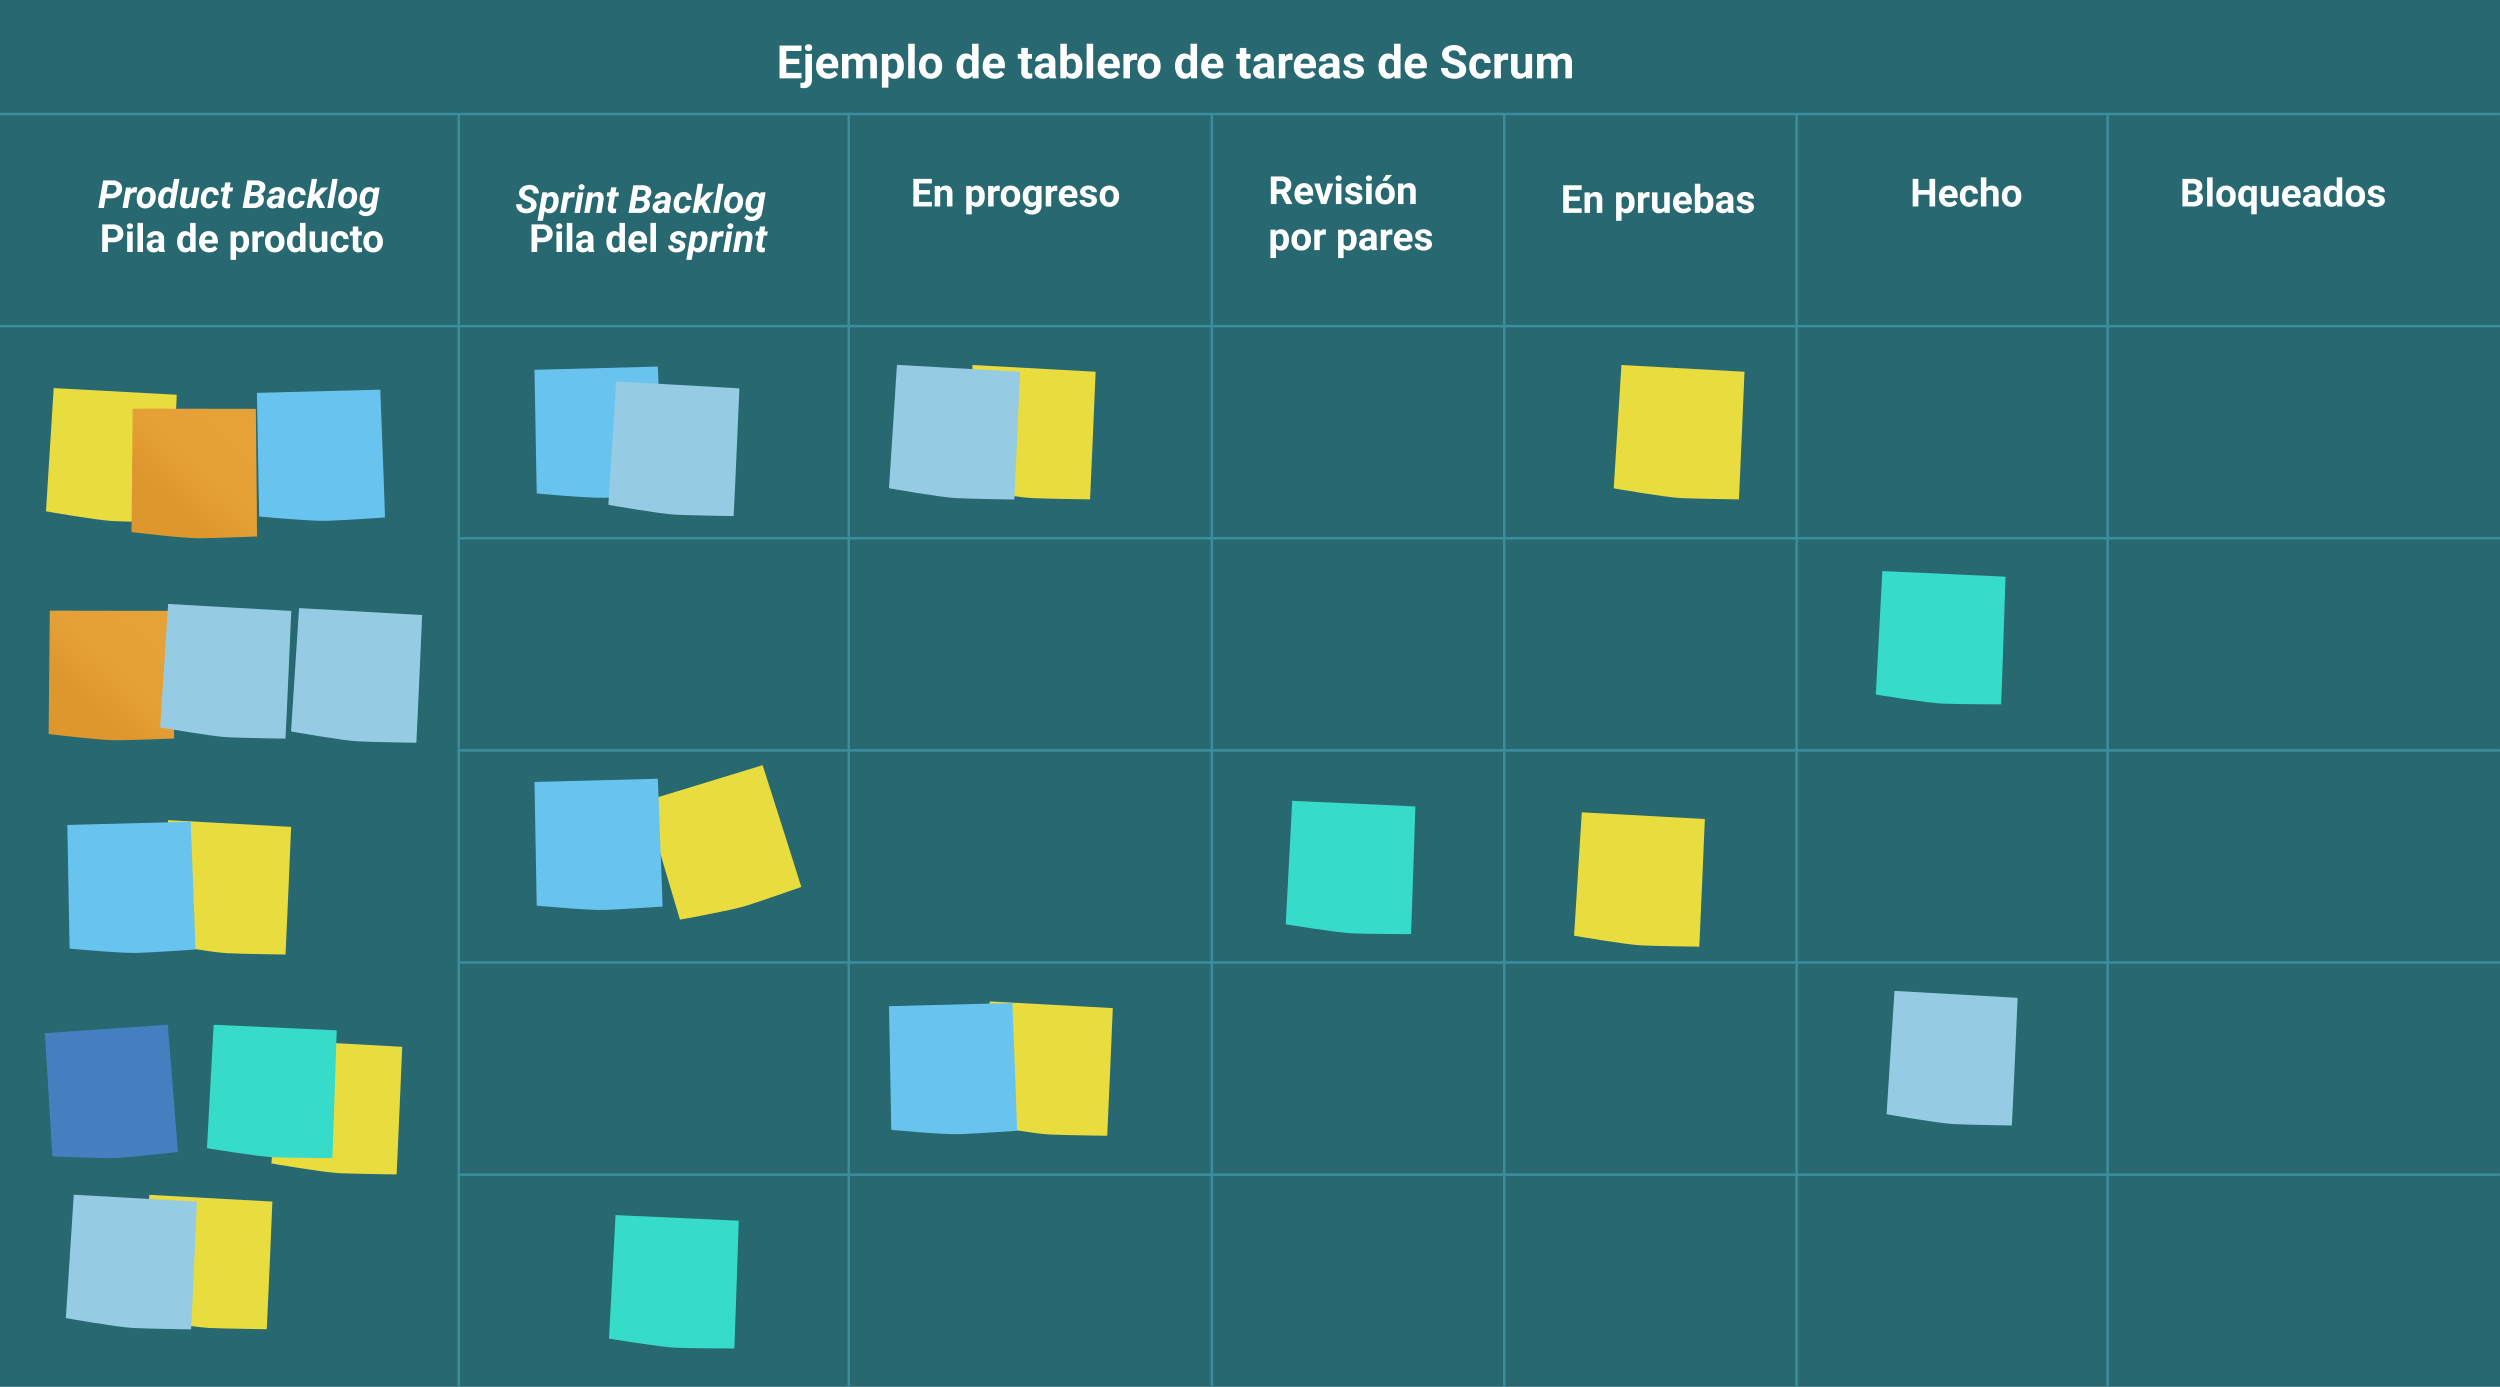 <svg xmlns="http://www.w3.org/2000/svg" xmlns:xlink="http://www.w3.org/1999/xlink" width="1030" height="571.361" viewBox="0 0 1030 571.361">
  <defs>
    <linearGradient id="linear-gradient" x1="11.245" y1="-5.338" x2="10.166" y2="-4.114" gradientUnits="objectBoundingBox">
      <stop offset="0" stop-color="#f8ea43"/>
      <stop offset="0.08" stop-color="#f8eb49"/>
      <stop offset="0.37" stop-color="#f9ec59"/>
      <stop offset="0.6" stop-color="#f9ed5e"/>
      <stop offset="0.72" stop-color="#efe34b"/>
      <stop offset="0.83" stop-color="#e9dc3f"/>
    </linearGradient>
    <linearGradient id="linear-gradient-2" x1="11.422" y1="-5.386" x2="10.343" y2="-4.163" xlink:href="#linear-gradient"/>
    <linearGradient id="linear-gradient-3" x1="11.515" y1="-5.435" x2="10.436" y2="-4.211" xlink:href="#linear-gradient"/>
    <linearGradient id="linear-gradient-4" x1="11.58" y1="-5.384" x2="10.501" y2="-4.16" xlink:href="#linear-gradient"/>
    <linearGradient id="linear-gradient-5" x1="-5.321" y1="2.724" x2="-6.424" y2="3.979" gradientUnits="objectBoundingBox">
      <stop offset="0" stop-color="#68c3ef"/>
      <stop offset="0.02" stop-color="#6bc4ef"/>
      <stop offset="0.24" stop-color="#85cff2"/>
      <stop offset="0.44" stop-color="#95d5f4"/>
      <stop offset="0.6" stop-color="#9ad7f5"/>
      <stop offset="0.62" stop-color="#94d5f4"/>
      <stop offset="0.75" stop-color="#74c8f0"/>
      <stop offset="0.82" stop-color="#68c3ef"/>
    </linearGradient>
    <linearGradient id="linear-gradient-6" x1="-5.411" y1="2.631" x2="-6.514" y2="3.885" xlink:href="#linear-gradient-5"/>
    <linearGradient id="linear-gradient-7" x1="9.592" y1="-4.718" x2="8.691" y2="-3.653" xlink:href="#linear-gradient"/>
    <linearGradient id="linear-gradient-8" x1="-5.404" y1="2.723" x2="-6.507" y2="3.977" xlink:href="#linear-gradient-5"/>
    <linearGradient id="linear-gradient-9" x1="11.493" y1="-5.723" x2="10.413" y2="-4.5" xlink:href="#linear-gradient"/>
    <linearGradient id="linear-gradient-10" x1="11.218" y1="-5.972" x2="10.139" y2="-4.748" xlink:href="#linear-gradient"/>
    <linearGradient id="linear-gradient-11" x1="11.405" y1="-5.962" x2="10.326" y2="-4.738" xlink:href="#linear-gradient"/>
    <linearGradient id="linear-gradient-12" x1="-5.45" y1="2.793" x2="-6.553" y2="4.046" xlink:href="#linear-gradient-5"/>
    <linearGradient id="linear-gradient-13" x1="-5.325" y1="2.67" x2="-6.427" y2="3.924" xlink:href="#linear-gradient-5"/>
    <linearGradient id="linear-gradient-14" x1="1.324" y1="-0.254" x2="0.201" y2="1.013" gradientUnits="objectBoundingBox">
      <stop offset="0" stop-color="#e6a339"/>
      <stop offset="0.6" stop-color="#e5a138"/>
      <stop offset="0.82" stop-color="#de972c"/>
    </linearGradient>
    <linearGradient id="linear-gradient-15" x1="1.328" y1="-0.253" x2="0.205" y2="1.014" xlink:href="#linear-gradient-14"/>
    <linearGradient id="linear-gradient-16" x1="-11.783" y1="5.512" x2="-12.843" y2="6.743" gradientUnits="objectBoundingBox">
      <stop offset="0" stop-color="#4480c0"/>
      <stop offset="0.23" stop-color="#5e8cc7"/>
      <stop offset="0.44" stop-color="#6e93cb"/>
      <stop offset="0.6" stop-color="#7396cc"/>
      <stop offset="0.61" stop-color="#7095cb"/>
      <stop offset="0.75" stop-color="#5086c3"/>
      <stop offset="0.82" stop-color="#4480c0"/>
    </linearGradient>
    <linearGradient id="linear-gradient-17" x1="9.687" y1="-5.277" x2="8.599" y2="-4.043" gradientUnits="objectBoundingBox">
      <stop offset="0" stop-color="#36dbca"/>
      <stop offset="0.06" stop-color="#3edccc"/>
      <stop offset="0.26" stop-color="#58dfd1"/>
      <stop offset="0.45" stop-color="#68e0d4"/>
      <stop offset="0.6" stop-color="#6de1d5"/>
      <stop offset="0.64" stop-color="#62e0d3"/>
      <stop offset="0.76" stop-color="#42dccc"/>
      <stop offset="0.83" stop-color="#36dbca"/>
    </linearGradient>
    <linearGradient id="linear-gradient-18" x1="9.777" y1="-5.078" x2="8.688" y2="-3.844" xlink:href="#linear-gradient-17"/>
    <linearGradient id="linear-gradient-19" x1="9.921" y1="-4.847" x2="8.833" y2="-3.614" xlink:href="#linear-gradient-17"/>
    <linearGradient id="linear-gradient-20" x1="9.858" y1="-4.712" x2="8.77" y2="-3.479" xlink:href="#linear-gradient-17"/>
    <linearGradient id="linear-gradient-21" x1="11.591" y1="-5.223" x2="10.514" y2="-4.001" gradientUnits="objectBoundingBox">
      <stop offset="0" stop-color="#9ad3ea"/>
      <stop offset="0.08" stop-color="#a0d8ee"/>
      <stop offset="0.37" stop-color="#b0e4f9"/>
      <stop offset="0.6" stop-color="#b5e8fd"/>
      <stop offset="0.72" stop-color="#a1d7ed"/>
      <stop offset="0.82" stop-color="#95cce3"/>
    </linearGradient>
    <linearGradient id="linear-gradient-22" x1="11.491" y1="-5.408" x2="10.414" y2="-4.187" xlink:href="#linear-gradient-21"/>
    <linearGradient id="linear-gradient-23" x1="11.738" y1="-5.955" x2="10.661" y2="-4.732" xlink:href="#linear-gradient-21"/>
    <linearGradient id="linear-gradient-24" x1="11.849" y1="-5.19" x2="10.771" y2="-3.968" xlink:href="#linear-gradient-21"/>
    <linearGradient id="linear-gradient-25" x1="11.226" y1="-5.708" x2="10.146" y2="-4.485" xlink:href="#linear-gradient"/>
    <linearGradient id="linear-gradient-26" x1="11.481" y1="-5.526" x2="10.403" y2="-4.304" xlink:href="#linear-gradient-21"/>
    <linearGradient id="linear-gradient-27" x1="11.593" y1="-5.278" x2="10.516" y2="-4.056" xlink:href="#linear-gradient-21"/>
  </defs>
  <g id="Grupo_1072229" data-name="Grupo 1072229" transform="translate(-285 -6268.738)">
    <path id="Trazado_818297" data-name="Trazado 818297" d="M0,0H1030V571.361H0Z" transform="translate(285 6268.738)" fill="#276871"/>
    <path id="Trazado_818298" data-name="Trazado 818298" d="M9.333-5.873H3.989v3.637h6.271V0H1.206V-13.508h9.036v2.254H3.989v3.219H9.333Zm5.223-4.166V.547a3.591,3.591,0,0,1-.881,2.584,3.35,3.35,0,0,1-2.542.923A5.452,5.452,0,0,1,9.806,3.9V1.772a5.033,5.033,0,0,0,.844.083q1.215,0,1.215-1.29v-10.6Zm-2.9-2.6a1.32,1.32,0,0,1,.4-.993,1.516,1.516,0,0,1,1.1-.39,1.516,1.516,0,0,1,1.1.39,1.32,1.32,0,0,1,.4.993,1.316,1.316,0,0,1-.413,1,1.523,1.523,0,0,1-1.09.39,1.523,1.523,0,0,1-1.09-.39A1.316,1.316,0,0,1,11.652-12.636ZM21.273.186a4.928,4.928,0,0,1-3.595-1.354,4.815,4.815,0,0,1-1.387-3.609v-.26a6.064,6.064,0,0,1,.584-2.7,4.289,4.289,0,0,1,1.656-1.837,4.648,4.648,0,0,1,2.445-.645,4.166,4.166,0,0,1,3.242,1.3A5.278,5.278,0,0,1,25.4-5.242v1.095H19.009a2.491,2.491,0,0,0,.784,1.577,2.37,2.37,0,0,0,1.656.594A2.894,2.894,0,0,0,23.871-3.1l1.317,1.475A4.025,4.025,0,0,1,23.555-.292,5.357,5.357,0,0,1,21.273.186Zm-.306-8.248a1.675,1.675,0,0,0-1.294.54,2.8,2.8,0,0,0-.635,1.547h3.729v-.214a2,2,0,0,0-.482-1.384A1.729,1.729,0,0,0,20.967-8.062Zm8.47-1.976.083,1.123a3.528,3.528,0,0,1,2.885-1.308,2.677,2.677,0,0,1,2.663,1.531,3.447,3.447,0,0,1,3.015-1.531,2.994,2.994,0,0,1,2.431.951,4.371,4.371,0,0,1,.8,2.862V0h-2.69V-6.416a1.919,1.919,0,0,0-.334-1.251,1.478,1.478,0,0,0-1.178-.4,1.674,1.674,0,0,0-1.67,1.153L35.449,0H32.768V-6.407a1.9,1.9,0,0,0-.343-1.265,1.493,1.493,0,0,0-1.169-.391,1.737,1.737,0,0,0-1.651.948V0H26.923V-10.038ZM52.408-4.926a6.02,6.02,0,0,1-1.053,3.716,3.376,3.376,0,0,1-2.844,1.4A3.127,3.127,0,0,1,46.053-.872V3.859H43.372v-13.9h2.486l.093.983a3.151,3.151,0,0,1,2.542-1.169,3.4,3.4,0,0,1,2.885,1.373,6.183,6.183,0,0,1,1.03,3.785Zm-2.681-.2a3.972,3.972,0,0,0-.5-2.168,1.615,1.615,0,0,0-1.443-.763,1.755,1.755,0,0,0-1.735.968v4.122a1.785,1.785,0,0,0,1.753,1Q49.727-1.976,49.727-5.131ZM56.9,0h-2.69V-14.25H56.9Zm1.791-5.112a5.953,5.953,0,0,1,.575-2.663A4.211,4.211,0,0,1,60.92-9.583a4.831,4.831,0,0,1,2.51-.64A4.571,4.571,0,0,1,66.746-8.98,4.989,4.989,0,0,1,68.179-5.6l.019.687a5.247,5.247,0,0,1-1.29,3.706,4.482,4.482,0,0,1-3.46,1.4,4.5,4.5,0,0,1-3.465-1.392,5.339,5.339,0,0,1-1.294-3.785Zm2.681.19a3.752,3.752,0,0,0,.538,2.188,1.775,1.775,0,0,0,1.54.757,1.779,1.779,0,0,0,1.521-.748,4.106,4.106,0,0,0,.547-2.393,3.715,3.715,0,0,0-.547-2.174,1.779,1.779,0,0,0-1.54-.771,1.75,1.75,0,0,0-1.521.767A4.175,4.175,0,0,0,61.37-4.921Zm12.793-.172a6.049,6.049,0,0,1,1.053-3.739A3.417,3.417,0,0,1,78.1-10.224a3.074,3.074,0,0,1,2.421,1.095V-14.25h2.69V0H80.787l-.13-1.067A3.155,3.155,0,0,1,78.078.186a3.407,3.407,0,0,1-2.844-1.4A6.244,6.244,0,0,1,74.163-5.093Zm2.681.191a3.984,3.984,0,0,0,.492,2.171,1.6,1.6,0,0,0,1.429.755,1.793,1.793,0,0,0,1.753-1.053v-3.98a1.768,1.768,0,0,0-1.735-1.053Q76.844-8.062,76.844-4.9ZM89.907.186a4.928,4.928,0,0,1-3.595-1.354,4.815,4.815,0,0,1-1.387-3.609v-.26a6.064,6.064,0,0,1,.584-2.7,4.289,4.289,0,0,1,1.656-1.837,4.648,4.648,0,0,1,2.445-.645,4.166,4.166,0,0,1,3.242,1.3,5.278,5.278,0,0,1,1.183,3.683v1.095H87.643a2.491,2.491,0,0,0,.784,1.577,2.37,2.37,0,0,0,1.656.594A2.894,2.894,0,0,0,92.5-3.1l1.317,1.475A4.025,4.025,0,0,1,92.189-.292,5.357,5.357,0,0,1,89.907.186ZM89.6-8.062a1.675,1.675,0,0,0-1.294.54,2.8,2.8,0,0,0-.635,1.547H91.4v-.214a2,2,0,0,0-.482-1.384A1.729,1.729,0,0,0,89.6-8.062Zm13.9-4.444v2.468h1.716v1.967H103.5v5.01a1.2,1.2,0,0,0,.213.8,1.072,1.072,0,0,0,.816.241,4.276,4.276,0,0,0,.789-.065V-.056a5.52,5.52,0,0,1-1.624.241,2.56,2.56,0,0,1-2.876-2.848V-8.071H99.351v-1.967h1.466v-2.468ZM112.525,0a2.977,2.977,0,0,1-.269-.9A3.244,3.244,0,0,1,109.723.186a3.564,3.564,0,0,1-2.445-.854,2.745,2.745,0,0,1-.969-2.152,2.837,2.837,0,0,1,1.183-2.449,5.837,5.837,0,0,1,3.419-.863h1.234v-.575a1.654,1.654,0,0,0-.357-1.113,1.405,1.405,0,0,0-1.127-.417,1.6,1.6,0,0,0-1.062.325,1.1,1.1,0,0,0-.385.891h-2.681a2.693,2.693,0,0,1,.538-1.614A3.557,3.557,0,0,1,108.591-9.8a5.545,5.545,0,0,1,2.208-.422,4.381,4.381,0,0,1,2.946.932,3.262,3.262,0,0,1,1.09,2.621v4.351a4.8,4.8,0,0,0,.4,2.162V0Zm-2.217-1.865a2.309,2.309,0,0,0,1.095-.264,1.737,1.737,0,0,0,.742-.71V-4.564h-1q-2.013,0-2.143,1.392l-.009.158a1.073,1.073,0,0,0,.353.826A1.369,1.369,0,0,0,110.308-1.865ZM125.94-4.926a6.078,6.078,0,0,1-1.03,3.762,3.411,3.411,0,0,1-2.876,1.35,3.134,3.134,0,0,1-2.607-1.252L119.307,0h-2.412V-14.25h2.681v5.112a3.054,3.054,0,0,1,2.44-1.085,3.439,3.439,0,0,1,2.881,1.35,6.087,6.087,0,0,1,1.044,3.8Zm-2.681-.2a4.015,4.015,0,0,0-.482-2.229,1.63,1.63,0,0,0-1.438-.7,1.768,1.768,0,0,0-1.763,1.052v3.974a1.792,1.792,0,0,0,1.781,1.061,1.656,1.656,0,0,0,1.707-1.284A6.644,6.644,0,0,0,123.259-5.131ZM130.421,0h-2.69V-14.25h2.69Zm6.828.186a4.928,4.928,0,0,1-3.595-1.354,4.815,4.815,0,0,1-1.387-3.609v-.26a6.064,6.064,0,0,1,.584-2.7,4.289,4.289,0,0,1,1.656-1.837,4.648,4.648,0,0,1,2.445-.645,4.166,4.166,0,0,1,3.242,1.3,5.278,5.278,0,0,1,1.183,3.683v1.095h-6.392a2.491,2.491,0,0,0,.784,1.577,2.37,2.37,0,0,0,1.656.594A2.894,2.894,0,0,0,139.847-3.1l1.317,1.475a4.025,4.025,0,0,1-1.633,1.331A5.357,5.357,0,0,1,137.249.186Zm-.306-8.248a1.675,1.675,0,0,0-1.294.54,2.8,2.8,0,0,0-.635,1.547h3.729v-.214a2,2,0,0,0-.482-1.384A1.729,1.729,0,0,0,136.943-8.062Zm11.6.538a7.284,7.284,0,0,0-.965-.074,1.964,1.964,0,0,0-1.995,1.03V0H142.9V-10.038h2.533l.074,1.2a2.484,2.484,0,0,1,2.236-1.382,2.809,2.809,0,0,1,.835.121Zm.158,2.412a5.953,5.953,0,0,1,.575-2.663,4.211,4.211,0,0,1,1.656-1.809,4.831,4.831,0,0,1,2.51-.64,4.571,4.571,0,0,1,3.317,1.243A4.989,4.989,0,0,1,158.188-5.6l.019.687a5.247,5.247,0,0,1-1.29,3.706,4.482,4.482,0,0,1-3.46,1.4,4.5,4.5,0,0,1-3.465-1.392A5.339,5.339,0,0,1,148.7-4.991Zm2.681.19a3.752,3.752,0,0,0,.538,2.188,1.775,1.775,0,0,0,1.54.757,1.779,1.779,0,0,0,1.521-.748,4.106,4.106,0,0,0,.547-2.393,3.715,3.715,0,0,0-.547-2.174,1.779,1.779,0,0,0-1.54-.771,1.75,1.75,0,0,0-1.521.767A4.175,4.175,0,0,0,151.379-4.921Zm12.793-.172a6.049,6.049,0,0,1,1.053-3.739,3.417,3.417,0,0,1,2.881-1.392,3.074,3.074,0,0,1,2.421,1.095V-14.25h2.69V0H170.8l-.13-1.067A3.155,3.155,0,0,1,168.087.186a3.407,3.407,0,0,1-2.844-1.4A6.244,6.244,0,0,1,164.172-5.093Zm2.681.191a3.984,3.984,0,0,0,.492,2.171,1.6,1.6,0,0,0,1.429.755,1.793,1.793,0,0,0,1.753-1.053v-3.98a1.768,1.768,0,0,0-1.735-1.053Q166.853-8.062,166.853-4.9ZM179.916.186a4.928,4.928,0,0,1-3.595-1.354,4.815,4.815,0,0,1-1.387-3.609v-.26a6.064,6.064,0,0,1,.584-2.7,4.289,4.289,0,0,1,1.656-1.837,4.648,4.648,0,0,1,2.445-.645,4.166,4.166,0,0,1,3.242,1.3,5.278,5.278,0,0,1,1.183,3.683v1.095h-6.392a2.491,2.491,0,0,0,.784,1.577,2.37,2.37,0,0,0,1.656.594A2.894,2.894,0,0,0,182.514-3.1l1.317,1.475A4.025,4.025,0,0,1,182.2-.292,5.357,5.357,0,0,1,179.916.186Zm-.306-8.248a1.675,1.675,0,0,0-1.294.54,2.8,2.8,0,0,0-.635,1.547h3.729v-.214a2,2,0,0,0-.482-1.384A1.729,1.729,0,0,0,179.61-8.062Zm13.9-4.444v2.468h1.716v1.967h-1.716v5.01a1.2,1.2,0,0,0,.213.8,1.072,1.072,0,0,0,.816.241,4.276,4.276,0,0,0,.789-.065V-.056A5.519,5.519,0,0,1,193.7.186a2.56,2.56,0,0,1-2.876-2.848V-8.071H189.36v-1.967h1.466v-2.468ZM202.534,0a2.977,2.977,0,0,1-.269-.9A3.244,3.244,0,0,1,199.732.186a3.564,3.564,0,0,1-2.445-.854,2.745,2.745,0,0,1-.969-2.152A2.837,2.837,0,0,1,197.5-5.27a5.837,5.837,0,0,1,3.419-.863h1.234v-.575a1.654,1.654,0,0,0-.357-1.113,1.405,1.405,0,0,0-1.127-.417,1.6,1.6,0,0,0-1.062.325,1.1,1.1,0,0,0-.385.891h-2.681a2.693,2.693,0,0,1,.538-1.614A3.557,3.557,0,0,1,198.6-9.8a5.545,5.545,0,0,1,2.208-.422,4.381,4.381,0,0,1,2.946.932,3.262,3.262,0,0,1,1.09,2.621v4.351a4.8,4.8,0,0,0,.4,2.162V0Zm-2.217-1.865a2.309,2.309,0,0,0,1.095-.264,1.737,1.737,0,0,0,.742-.71V-4.564h-1q-2.013,0-2.143,1.392L199-3.015a1.073,1.073,0,0,0,.353.826A1.369,1.369,0,0,0,200.317-1.865Zm12.228-5.659a7.284,7.284,0,0,0-.965-.074,1.964,1.964,0,0,0-1.995,1.03V0H206.9V-10.038h2.533l.074,1.2a2.484,2.484,0,0,1,2.236-1.382,2.809,2.809,0,0,1,.835.121ZM218.088.186a4.928,4.928,0,0,1-3.595-1.354,4.815,4.815,0,0,1-1.387-3.609v-.26a6.064,6.064,0,0,1,.584-2.7,4.289,4.289,0,0,1,1.656-1.837,4.648,4.648,0,0,1,2.445-.645,4.166,4.166,0,0,1,3.242,1.3,5.278,5.278,0,0,1,1.183,3.683v1.095h-6.392a2.491,2.491,0,0,0,.784,1.577,2.37,2.37,0,0,0,1.656.594A2.894,2.894,0,0,0,220.685-3.1L222-1.624A4.025,4.025,0,0,1,220.37-.292,5.357,5.357,0,0,1,218.088.186Zm-.306-8.248a1.675,1.675,0,0,0-1.294.54,2.8,2.8,0,0,0-.635,1.547h3.729v-.214a2,2,0,0,0-.482-1.384A1.729,1.729,0,0,0,217.782-8.062ZM229.555,0a2.977,2.977,0,0,1-.269-.9A3.244,3.244,0,0,1,226.753.186a3.564,3.564,0,0,1-2.445-.854,2.745,2.745,0,0,1-.969-2.152,2.837,2.837,0,0,1,1.183-2.449,5.837,5.837,0,0,1,3.419-.863h1.234v-.575a1.654,1.654,0,0,0-.357-1.113,1.405,1.405,0,0,0-1.127-.417,1.6,1.6,0,0,0-1.062.325,1.1,1.1,0,0,0-.385.891h-2.681a2.693,2.693,0,0,1,.538-1.614A3.557,3.557,0,0,1,225.621-9.8a5.545,5.545,0,0,1,2.208-.422,4.381,4.381,0,0,1,2.946.932,3.262,3.262,0,0,1,1.09,2.621v4.351a4.8,4.8,0,0,0,.4,2.162V0Zm-2.217-1.865a2.309,2.309,0,0,0,1.095-.264,1.737,1.737,0,0,0,.742-.71V-4.564h-1q-2.013,0-2.143,1.392l-.009.158a1.073,1.073,0,0,0,.353.826A1.369,1.369,0,0,0,227.337-1.865Zm12.023-.909a.864.864,0,0,0-.487-.775,5.533,5.533,0,0,0-1.563-.506q-3.581-.751-3.581-3.043a2.758,2.758,0,0,1,1.109-2.231,4.472,4.472,0,0,1,2.9-.9,4.813,4.813,0,0,1,3.057.9,2.836,2.836,0,0,1,1.146,2.338h-2.681a1.3,1.3,0,0,0-.371-.951,1.57,1.57,0,0,0-1.16-.376,1.6,1.6,0,0,0-1.048.306.966.966,0,0,0-.371.779.826.826,0,0,0,.422.719,4.343,4.343,0,0,0,1.424.473,11.632,11.632,0,0,1,1.688.45,2.774,2.774,0,0,1,2.125,2.7,2.618,2.618,0,0,1-1.178,2.222,5.083,5.083,0,0,1-3.043.849,5.309,5.309,0,0,1-2.24-.45A3.759,3.759,0,0,1,233.971-1.5a2.867,2.867,0,0,1-.557-1.693h2.542a1.4,1.4,0,0,0,.529,1.095,2.1,2.1,0,0,0,1.317.38,1.941,1.941,0,0,0,1.164-.292A.909.909,0,0,0,239.361-2.774Zm8.646-2.319a6.049,6.049,0,0,1,1.053-3.739,3.417,3.417,0,0,1,2.881-1.392,3.074,3.074,0,0,1,2.421,1.095V-14.25h2.69V0h-2.421l-.13-1.067A3.155,3.155,0,0,1,251.922.186a3.407,3.407,0,0,1-2.844-1.4A6.244,6.244,0,0,1,248.007-5.093Zm2.681.191a3.984,3.984,0,0,0,.492,2.171,1.6,1.6,0,0,0,1.429.755,1.793,1.793,0,0,0,1.753-1.053v-3.98a1.768,1.768,0,0,0-1.735-1.053Q250.688-8.062,250.688-4.9ZM263.751.186a4.928,4.928,0,0,1-3.595-1.354,4.815,4.815,0,0,1-1.387-3.609v-.26a6.064,6.064,0,0,1,.584-2.7,4.289,4.289,0,0,1,1.656-1.837,4.648,4.648,0,0,1,2.445-.645,4.166,4.166,0,0,1,3.242,1.3,5.278,5.278,0,0,1,1.183,3.683v1.095h-6.392a2.491,2.491,0,0,0,.784,1.577,2.37,2.37,0,0,0,1.656.594A2.894,2.894,0,0,0,266.348-3.1l1.317,1.475a4.025,4.025,0,0,1-1.633,1.331A5.357,5.357,0,0,1,263.751.186Zm-.306-8.248a1.675,1.675,0,0,0-1.294.54,2.8,2.8,0,0,0-.635,1.547h3.729v-.214a2,2,0,0,0-.482-1.384A1.729,1.729,0,0,0,263.445-8.062Zm17.868,4.518a1.428,1.428,0,0,0-.557-1.211,7.3,7.3,0,0,0-2-.891,14.206,14.206,0,0,1-2.292-.923,3.744,3.744,0,0,1-2.3-3.349,3.262,3.262,0,0,1,.617-1.953,4.024,4.024,0,0,1,1.772-1.341,6.67,6.67,0,0,1,2.593-.482,6.071,6.071,0,0,1,2.579.524,4.107,4.107,0,0,1,1.758,1.48,3.872,3.872,0,0,1,.626,2.171h-2.783a1.821,1.821,0,0,0-.584-1.443,2.4,2.4,0,0,0-1.642-.515,2.567,2.567,0,0,0-1.586.431,1.361,1.361,0,0,0-.566,1.136,1.3,1.3,0,0,0,.663,1.1,7.494,7.494,0,0,0,1.953.835A8.438,8.438,0,0,1,283.02-6.2a3.529,3.529,0,0,1,1.085,2.635,3.251,3.251,0,0,1-1.327,2.751,5.808,5.808,0,0,1-3.572,1,6.9,6.9,0,0,1-2.839-.571,4.492,4.492,0,0,1-1.953-1.563,4,4,0,0,1-.673-2.3h2.792q0,2.236,2.672,2.236a2.6,2.6,0,0,0,1.549-.4A1.313,1.313,0,0,0,281.313-3.544Zm8.674,1.568a1.759,1.759,0,0,0,1.206-.408,1.43,1.43,0,0,0,.482-1.085h2.514a3.439,3.439,0,0,1-.557,1.869,3.673,3.673,0,0,1-1.5,1.317,4.689,4.689,0,0,1-2.1.469,4.358,4.358,0,0,1-3.4-1.368,5.415,5.415,0,0,1-1.243-3.781V-5.14a5.353,5.353,0,0,1,1.234-3.7,4.307,4.307,0,0,1,3.386-1.382,4.222,4.222,0,0,1,3.02,1.072A3.794,3.794,0,0,1,294.19-6.3h-2.514a1.842,1.842,0,0,0-.482-1.273,1.608,1.608,0,0,0-1.225-.49,1.615,1.615,0,0,0-1.415.683,3.958,3.958,0,0,0-.478,2.216v.279a4.008,4.008,0,0,0,.473,2.23A1.635,1.635,0,0,0,289.987-1.976Zm11.374-5.548A7.284,7.284,0,0,0,300.4-7.6a1.964,1.964,0,0,0-1.995,1.03V0h-2.681V-10.038h2.533l.074,1.2a2.484,2.484,0,0,1,2.236-1.382,2.809,2.809,0,0,1,.835.121Zm7.3,6.5A3.362,3.362,0,0,1,305.916.186a3.171,3.171,0,0,1-2.463-.928,3.96,3.96,0,0,1-.867-2.718v-6.578h2.681v6.492q0,1.57,1.429,1.57a1.936,1.936,0,0,0,1.874-.947v-7.115h2.69V0h-2.523Zm7.134-9.018.083,1.123a3.528,3.528,0,0,1,2.885-1.308,2.677,2.677,0,0,1,2.663,1.531,3.447,3.447,0,0,1,3.015-1.531,2.994,2.994,0,0,1,2.431.951,4.371,4.371,0,0,1,.8,2.862V0h-2.69V-6.416a1.919,1.919,0,0,0-.334-1.251,1.478,1.478,0,0,0-1.178-.4,1.674,1.674,0,0,0-1.67,1.153L321.808,0h-2.681V-6.407a1.9,1.9,0,0,0-.343-1.265,1.493,1.493,0,0,0-1.169-.391,1.737,1.737,0,0,0-1.651.948V0h-2.681V-10.038Z" transform="translate(604.965 6300.999)" fill="#fff"/>
    <path id="Trazado_818299" data-name="Trazado 818299" d="M7.859-4.945h-4.5v3.063H8.641V0H1.016V-11.375H8.625v1.9H3.359v2.711h4.5Zm4.086-3.508.07.977a2.951,2.951,0,0,1,2.43-1.133,2.453,2.453,0,0,1,2,.789,3.682,3.682,0,0,1,.672,2.359V0H14.859V-5.419a1.47,1.47,0,0,0-.312-1.045,1.4,1.4,0,0,0-1.039-.325,1.553,1.553,0,0,0-1.43.814V0H9.82V-8.453Zm18.477,4.3a5.07,5.07,0,0,1-.887,3.129A2.843,2.843,0,0,1,27.141.156a2.633,2.633,0,0,1-2.07-.891V3.25H22.813v-11.7h2.094l.078.828a2.654,2.654,0,0,1,2.141-.984,2.862,2.862,0,0,1,2.43,1.156,5.207,5.207,0,0,1,.867,3.188Zm-2.258-.172a3.345,3.345,0,0,0-.418-1.826,1.36,1.36,0,0,0-1.215-.643,1.478,1.478,0,0,0-1.461.815V-2.5a1.5,1.5,0,0,0,1.477.839Q28.164-1.664,28.164-4.321ZM36.57-6.336a6.134,6.134,0,0,0-.812-.062,1.654,1.654,0,0,0-1.68.867V0H31.82V-8.453h2.133l.063,1.008A2.092,2.092,0,0,1,35.9-8.609a2.366,2.366,0,0,1,.7.1ZM37.023-4.3a5.013,5.013,0,0,1,.484-2.242A3.546,3.546,0,0,1,38.9-8.07a4.069,4.069,0,0,1,2.113-.539,3.849,3.849,0,0,1,2.793,1.047,4.2,4.2,0,0,1,1.207,2.844l.016.578A4.418,4.418,0,0,1,43.945-1.02,3.775,3.775,0,0,1,41.031.156a3.793,3.793,0,0,1-2.918-1.172A4.5,4.5,0,0,1,37.023-4.2Zm2.258.16A3.16,3.16,0,0,0,39.734-2.3a1.5,1.5,0,0,0,1.3.638,1.5,1.5,0,0,0,1.281-.63,3.457,3.457,0,0,0,.461-2.015,3.128,3.128,0,0,0-.461-1.831,1.5,1.5,0,0,0-1.3-.649,1.474,1.474,0,0,0-1.281.646A3.516,3.516,0,0,0,39.281-4.144Zm6.813-.145a4.954,4.954,0,0,1,.926-3.133,3,3,0,0,1,2.5-1.187,2.631,2.631,0,0,1,2.164.953l.094-.8H53.82V-.281a3.613,3.613,0,0,1-.5,1.93A3.236,3.236,0,0,1,51.9,2.9a4.985,4.985,0,0,1-2.141.43,4.635,4.635,0,0,1-1.812-.371A3.217,3.217,0,0,1,46.609,2l1-1.375a2.645,2.645,0,0,0,2.047.945,1.936,1.936,0,0,0,1.4-.48,1.8,1.8,0,0,0,.5-1.363V-.727A2.612,2.612,0,0,1,49.5.156a2.992,2.992,0,0,1-2.465-1.191,4.953,4.953,0,0,1-.941-3.16Zm2.258.161a3.1,3.1,0,0,0,.461,1.809,1.465,1.465,0,0,0,1.266.655,1.567,1.567,0,0,0,1.477-.777V-6.012a1.563,1.563,0,0,0-1.461-.777,1.474,1.474,0,0,0-1.277.667A3.5,3.5,0,0,0,48.352-4.128ZM60.3-6.336a6.134,6.134,0,0,0-.812-.062,1.654,1.654,0,0,0-1.68.867V0H55.555V-8.453h2.133l.063,1.008a2.092,2.092,0,0,1,1.883-1.164,2.366,2.366,0,0,1,.7.1ZM65.133.156A4.15,4.15,0,0,1,62.105-.984a4.054,4.054,0,0,1-1.168-3.039v-.219A5.106,5.106,0,0,1,61.43-6.52a3.612,3.612,0,0,1,1.395-1.547,3.914,3.914,0,0,1,2.059-.543,3.508,3.508,0,0,1,2.73,1.094,4.444,4.444,0,0,1,1,3.1v.922H63.227a2.1,2.1,0,0,0,.66,1.328,2,2,0,0,0,1.395.5,2.437,2.437,0,0,0,2.039-.945L68.43-1.367A3.389,3.389,0,0,1,67.055-.246,4.511,4.511,0,0,1,65.133.156Zm-.258-6.945a1.411,1.411,0,0,0-1.09.455,2.357,2.357,0,0,0-.535,1.3h3.141v-.181a1.681,1.681,0,0,0-.406-1.165A1.456,1.456,0,0,0,64.875-6.789Zm9.594,4.453a.727.727,0,0,0-.41-.652,4.659,4.659,0,0,0-1.316-.426q-3.016-.633-3.016-2.562a2.323,2.323,0,0,1,.934-1.879A3.766,3.766,0,0,1,73.1-8.609a4.053,4.053,0,0,1,2.574.758,2.388,2.388,0,0,1,.965,1.969H74.383a1.092,1.092,0,0,0-.312-.8A1.322,1.322,0,0,0,73.094-7a1.351,1.351,0,0,0-.883.258.814.814,0,0,0-.312.656.7.7,0,0,0,.355.605,3.657,3.657,0,0,0,1.2.4,9.8,9.8,0,0,1,1.422.379A2.336,2.336,0,0,1,76.664-2.43a2.2,2.2,0,0,1-.992,1.871,4.28,4.28,0,0,1-2.562.715,4.47,4.47,0,0,1-1.887-.379A3.166,3.166,0,0,1,69.93-1.262a2.414,2.414,0,0,1-.469-1.426H71.6a1.179,1.179,0,0,0,.445.922,1.766,1.766,0,0,0,1.109.32,1.635,1.635,0,0,0,.98-.246A.766.766,0,0,0,74.469-2.336Zm3.3-1.969a5.013,5.013,0,0,1,.484-2.242A3.546,3.546,0,0,1,79.645-8.07a4.069,4.069,0,0,1,2.113-.539,3.849,3.849,0,0,1,2.793,1.047,4.2,4.2,0,0,1,1.207,2.844l.016.578A4.418,4.418,0,0,1,84.688-1.02,3.775,3.775,0,0,1,81.773.156a3.793,3.793,0,0,1-2.918-1.172A4.5,4.5,0,0,1,77.766-4.2Zm2.258.16A3.16,3.16,0,0,0,80.477-2.3a1.5,1.5,0,0,0,1.3.638,1.5,1.5,0,0,0,1.281-.63,3.457,3.457,0,0,0,.461-2.015,3.128,3.128,0,0,0-.461-1.831,1.5,1.5,0,0,0-1.3-.649,1.474,1.474,0,0,0-1.281.646A3.516,3.516,0,0,0,80.023-4.144Z" transform="translate(660.29 6353.806)" fill="#fff"/>
    <path id="Trazado_818300" data-name="Trazado 818300" d="M5.227-4.164H3.359V0H1.016V-11.375H5.242a4.778,4.778,0,0,1,3.109.9A3.1,3.1,0,0,1,9.445-7.937,3.5,3.5,0,0,1,8.941-6,3.437,3.437,0,0,1,7.414-4.758L9.875-.109V0H7.359Zm-1.867-1.9H5.25a1.936,1.936,0,0,0,1.367-.449A1.606,1.606,0,0,0,7.1-7.75a1.719,1.719,0,0,0-.457-1.266,1.9,1.9,0,0,0-1.4-.461H3.359ZM14.969.156A4.15,4.15,0,0,1,11.941-.984a4.054,4.054,0,0,1-1.168-3.039v-.219a5.106,5.106,0,0,1,.492-2.277A3.612,3.612,0,0,1,12.66-8.066a3.914,3.914,0,0,1,2.059-.543,3.508,3.508,0,0,1,2.73,1.094,4.444,4.444,0,0,1,1,3.1v.922H13.063a2.1,2.1,0,0,0,.66,1.328,2,2,0,0,0,1.395.5,2.437,2.437,0,0,0,2.039-.945l1.109,1.242A3.389,3.389,0,0,1,16.891-.246,4.511,4.511,0,0,1,14.969.156Zm-.258-6.945a1.411,1.411,0,0,0-1.09.455,2.357,2.357,0,0,0-.535,1.3h3.141v-.181a1.681,1.681,0,0,0-.406-1.165A1.456,1.456,0,0,0,14.711-6.789Zm8.078,4.031,1.57-5.7h2.359L23.867,0H21.711L18.859-8.453h2.359ZM30.094,0H27.828V-8.453h2.266ZM27.7-10.641a1.112,1.112,0,0,1,.34-.836,1.277,1.277,0,0,1,.926-.328,1.28,1.28,0,0,1,.922.328,1.105,1.105,0,0,1,.344.836,1.108,1.108,0,0,1-.348.844,1.283,1.283,0,0,1-.918.328,1.283,1.283,0,0,1-.918-.328A1.108,1.108,0,0,1,27.7-10.641Zm8.836,8.3a.727.727,0,0,0-.41-.652A4.659,4.659,0,0,0,34.8-3.414q-3.016-.633-3.016-2.562a2.323,2.323,0,0,1,.934-1.879,3.766,3.766,0,0,1,2.441-.754,4.053,4.053,0,0,1,2.574.758A2.388,2.388,0,0,1,38.7-5.883H36.445a1.092,1.092,0,0,0-.312-.8A1.322,1.322,0,0,0,35.156-7a1.351,1.351,0,0,0-.883.258.814.814,0,0,0-.312.656.7.7,0,0,0,.355.605,3.657,3.657,0,0,0,1.2.4,9.8,9.8,0,0,1,1.422.379A2.336,2.336,0,0,1,38.727-2.43a2.2,2.2,0,0,1-.992,1.871,4.28,4.28,0,0,1-2.562.715,4.47,4.47,0,0,1-1.887-.379,3.166,3.166,0,0,1-1.293-1.039,2.414,2.414,0,0,1-.469-1.426h2.141a1.179,1.179,0,0,0,.445.922,1.766,1.766,0,0,0,1.109.32,1.635,1.635,0,0,0,.98-.246A.766.766,0,0,0,36.531-2.336ZM42.563,0H40.3V-8.453h2.266Zm-2.4-10.641a1.112,1.112,0,0,1,.34-.836,1.277,1.277,0,0,1,.926-.328,1.28,1.28,0,0,1,.922.328,1.105,1.105,0,0,1,.344.836,1.108,1.108,0,0,1-.348.844,1.283,1.283,0,0,1-.918.328,1.283,1.283,0,0,1-.918-.328A1.108,1.108,0,0,1,40.164-10.641ZM44.07-4.3a5.013,5.013,0,0,1,.484-2.242A3.546,3.546,0,0,1,45.949-8.07a4.069,4.069,0,0,1,2.113-.539,3.849,3.849,0,0,1,2.793,1.047,4.2,4.2,0,0,1,1.207,2.844l.016.578A4.418,4.418,0,0,1,50.992-1.02,3.775,3.775,0,0,1,48.078.156,3.793,3.793,0,0,1,45.16-1.016,4.5,4.5,0,0,1,44.07-4.2Zm2.258.16A3.16,3.16,0,0,0,46.781-2.3a1.5,1.5,0,0,0,1.3.638,1.5,1.5,0,0,0,1.281-.63,3.457,3.457,0,0,0,.461-2.015,3.128,3.128,0,0,0-.461-1.831,1.5,1.5,0,0,0-1.3-.649,1.474,1.474,0,0,0-1.281.646A3.516,3.516,0,0,0,46.328-4.144ZM48.508-12h2.461L48.8-9.578H46.969Zm7.039,3.547.07.977a2.951,2.951,0,0,1,2.43-1.133,2.453,2.453,0,0,1,2,.789,3.682,3.682,0,0,1,.672,2.359V0H58.461V-5.419a1.47,1.47,0,0,0-.312-1.045,1.4,1.4,0,0,0-1.039-.325,1.553,1.553,0,0,0-1.43.814V0H53.422V-8.453Zm-47.07,23.3A5.07,5.07,0,0,1,7.59,17.98,2.843,2.843,0,0,1,5.2,19.156a2.633,2.633,0,0,1-2.07-.891V22.25H.867v-11.7H2.961l.078.828a2.654,2.654,0,0,1,2.141-.984,2.862,2.862,0,0,1,2.43,1.156,5.207,5.207,0,0,1,.867,3.188Zm-2.258-.172A3.345,3.345,0,0,0,5.8,12.854a1.36,1.36,0,0,0-1.215-.643,1.478,1.478,0,0,0-1.461.815V16.5a1.5,1.5,0,0,0,1.477.839Q6.219,17.336,6.219,14.679Zm3.3.016a5.013,5.013,0,0,1,.484-2.242A3.546,3.546,0,0,1,11.4,10.93a4.069,4.069,0,0,1,2.113-.539,3.849,3.849,0,0,1,2.793,1.047,4.2,4.2,0,0,1,1.207,2.844l.016.578a4.418,4.418,0,0,1-1.086,3.121,3.775,3.775,0,0,1-2.914,1.176,3.793,3.793,0,0,1-2.918-1.172A4.5,4.5,0,0,1,9.523,14.8Zm2.258.16a3.16,3.16,0,0,0,.453,1.843,1.628,1.628,0,0,0,2.578.008,3.457,3.457,0,0,0,.461-2.015,3.128,3.128,0,0,0-.461-1.831,1.5,1.5,0,0,0-1.3-.649,1.474,1.474,0,0,0-1.281.646A3.516,3.516,0,0,0,11.781,14.856Zm11.891-2.192a6.134,6.134,0,0,0-.812-.062,1.654,1.654,0,0,0-1.68.867V19H18.922V10.547h2.133l.063,1.008A2.092,2.092,0,0,1,23,10.391a2.366,2.366,0,0,1,.7.1Zm12.68,2.188a5.07,5.07,0,0,1-.887,3.129,2.843,2.843,0,0,1-2.395,1.176A2.633,2.633,0,0,1,31,18.266V22.25H28.742v-11.7h2.094l.078.828a2.654,2.654,0,0,1,2.141-.984,2.862,2.862,0,0,1,2.43,1.156,5.207,5.207,0,0,1,.867,3.188Zm-2.258-.172a3.345,3.345,0,0,0-.418-1.826,1.36,1.36,0,0,0-1.215-.643A1.478,1.478,0,0,0,31,13.026V16.5a1.5,1.5,0,0,0,1.477.839Q34.094,17.336,34.094,14.679ZM42.648,19a2.507,2.507,0,0,1-.227-.758,2.732,2.732,0,0,1-2.133.914,3,3,0,0,1-2.059-.719,2.312,2.312,0,0,1-.816-1.812,2.389,2.389,0,0,1,1-2.062,4.915,4.915,0,0,1,2.879-.727h1.039v-.484a1.393,1.393,0,0,0-.3-.937,1.183,1.183,0,0,0-.949-.352,1.345,1.345,0,0,0-.895.273.929.929,0,0,0-.324.75H37.6a2.268,2.268,0,0,1,.453-1.359,3,3,0,0,1,1.281-.98,4.669,4.669,0,0,1,1.859-.355,3.689,3.689,0,0,1,2.48.785,2.747,2.747,0,0,1,.918,2.207v3.664a4.041,4.041,0,0,0,.336,1.82V19Zm-1.867-1.57a1.945,1.945,0,0,0,.922-.223,1.462,1.462,0,0,0,.625-.6V15.156h-.844q-1.7,0-1.8,1.172l-.008.133a.9.9,0,0,0,.3.7A1.153,1.153,0,0,0,40.781,17.43Zm10.3-4.766a6.134,6.134,0,0,0-.812-.062,1.654,1.654,0,0,0-1.68.867V19H46.328V10.547h2.133l.063,1.008a2.092,2.092,0,0,1,1.883-1.164,2.366,2.366,0,0,1,.7.1Zm4.828,6.492a4.15,4.15,0,0,1-3.027-1.141,4.054,4.054,0,0,1-1.168-3.039v-.219A5.106,5.106,0,0,1,52.2,12.48,3.612,3.612,0,0,1,53.6,10.934a3.914,3.914,0,0,1,2.059-.543,3.508,3.508,0,0,1,2.73,1.094,4.444,4.444,0,0,1,1,3.1v.922H54a2.1,2.1,0,0,0,.66,1.328,2,2,0,0,0,1.395.5,2.437,2.437,0,0,0,2.039-.945L59.2,17.633a3.389,3.389,0,0,1-1.375,1.121A4.511,4.511,0,0,1,55.906,19.156Zm-.258-6.945a1.411,1.411,0,0,0-1.09.455,2.357,2.357,0,0,0-.535,1.3h3.141v-.181a1.681,1.681,0,0,0-.406-1.165A1.456,1.456,0,0,0,55.648,12.211Zm9.594,4.453a.727.727,0,0,0-.41-.652,4.659,4.659,0,0,0-1.316-.426Q60.5,14.953,60.5,13.023a2.323,2.323,0,0,1,.934-1.879,3.766,3.766,0,0,1,2.441-.754,4.053,4.053,0,0,1,2.574.758,2.388,2.388,0,0,1,.965,1.969H65.156a1.092,1.092,0,0,0-.312-.8A1.322,1.322,0,0,0,63.867,12a1.351,1.351,0,0,0-.883.258.814.814,0,0,0-.312.656.7.7,0,0,0,.355.605,3.657,3.657,0,0,0,1.2.4,9.8,9.8,0,0,1,1.422.379,2.336,2.336,0,0,1,1.789,2.273,2.2,2.2,0,0,1-.992,1.871,4.28,4.28,0,0,1-2.562.715A4.47,4.47,0,0,1,62,18.777,3.166,3.166,0,0,1,60.7,17.738a2.414,2.414,0,0,1-.469-1.426h2.141a1.179,1.179,0,0,0,.445.922,1.766,1.766,0,0,0,1.109.32,1.635,1.635,0,0,0,.98-.246A.766.766,0,0,0,65.242,16.664Z" transform="translate(807.565 6352.806)" fill="#fff"/>
    <path id="Trazado_818301" data-name="Trazado 818301" d="M7.859-4.945h-4.5v3.063H8.641V0H1.016V-11.375H8.625v1.9H3.359v2.711h4.5Zm4.086-3.508.07.977a2.951,2.951,0,0,1,2.43-1.133,2.453,2.453,0,0,1,2,.789,3.682,3.682,0,0,1,.672,2.359V0H14.859V-5.419a1.47,1.47,0,0,0-.312-1.045,1.4,1.4,0,0,0-1.039-.325,1.553,1.553,0,0,0-1.43.814V0H9.82V-8.453Zm18.477,4.3a5.07,5.07,0,0,1-.887,3.129A2.843,2.843,0,0,1,27.141.156a2.633,2.633,0,0,1-2.07-.891V3.25H22.813v-11.7h2.094l.078.828a2.654,2.654,0,0,1,2.141-.984,2.862,2.862,0,0,1,2.43,1.156,5.207,5.207,0,0,1,.867,3.188Zm-2.258-.172a3.345,3.345,0,0,0-.418-1.826,1.36,1.36,0,0,0-1.215-.643,1.478,1.478,0,0,0-1.461.815V-2.5a1.5,1.5,0,0,0,1.477.839Q28.164-1.664,28.164-4.321ZM36.57-6.336a6.134,6.134,0,0,0-.812-.062,1.654,1.654,0,0,0-1.68.867V0H31.82V-8.453h2.133l.063,1.008A2.092,2.092,0,0,1,35.9-8.609a2.366,2.366,0,0,1,.7.1ZM42.719-.859A2.831,2.831,0,0,1,40.406.156a2.67,2.67,0,0,1-2.074-.781,3.335,3.335,0,0,1-.73-2.289V-8.453h2.258v5.467q0,1.322,1.2,1.322a1.63,1.63,0,0,0,1.578-.8V-8.453h2.266V0H42.781ZM50.5.156A4.15,4.15,0,0,1,47.473-.984,4.054,4.054,0,0,1,46.3-4.023v-.219A5.106,5.106,0,0,1,46.8-6.52a3.612,3.612,0,0,1,1.395-1.547,3.914,3.914,0,0,1,2.059-.543,3.508,3.508,0,0,1,2.73,1.094,4.444,4.444,0,0,1,1,3.1v.922H48.594a2.1,2.1,0,0,0,.66,1.328,2,2,0,0,0,1.395.5,2.437,2.437,0,0,0,2.039-.945L53.8-1.367A3.389,3.389,0,0,1,52.422-.246,4.511,4.511,0,0,1,50.5.156Zm-.258-6.945a1.411,1.411,0,0,0-1.09.455,2.357,2.357,0,0,0-.535,1.3h3.141v-.181a1.681,1.681,0,0,0-.406-1.165A1.456,1.456,0,0,0,50.242-6.789ZM62.875-4.148A5.119,5.119,0,0,1,62.008-.98,2.872,2.872,0,0,1,59.586.156,2.639,2.639,0,0,1,57.391-.9l-.1.9H55.258V-12h2.258v4.3a2.571,2.571,0,0,1,2.055-.914A2.9,2.9,0,0,1,62-7.473a5.126,5.126,0,0,1,.879,3.2Zm-2.258-.172A3.381,3.381,0,0,0,60.211-6.2,1.372,1.372,0,0,0,59-6.789a1.489,1.489,0,0,0-1.484.885v3.346a1.509,1.509,0,0,0,1.5.893,1.4,1.4,0,0,0,1.438-1.081A5.6,5.6,0,0,0,60.617-4.321ZM69.164,0a2.507,2.507,0,0,1-.227-.758A2.732,2.732,0,0,1,66.8.156a3,3,0,0,1-2.059-.719,2.312,2.312,0,0,1-.816-1.812,2.389,2.389,0,0,1,1-2.062A4.915,4.915,0,0,1,67.8-5.164h1.039v-.484a1.393,1.393,0,0,0-.3-.937,1.183,1.183,0,0,0-.949-.352,1.345,1.345,0,0,0-.895.273.929.929,0,0,0-.324.75H64.117a2.268,2.268,0,0,1,.453-1.359,3,3,0,0,1,1.281-.98,4.669,4.669,0,0,1,1.859-.355,3.689,3.689,0,0,1,2.48.785,2.747,2.747,0,0,1,.918,2.207v3.664a4.041,4.041,0,0,0,.336,1.82V0ZM67.3-1.57a1.945,1.945,0,0,0,.922-.223,1.462,1.462,0,0,0,.625-.6V-3.844H68q-1.7,0-1.8,1.172l-.008.133a.9.9,0,0,0,.3.7A1.153,1.153,0,0,0,67.3-1.57Zm10.125-.766a.727.727,0,0,0-.41-.652A4.659,4.659,0,0,0,75.7-3.414Q72.68-4.047,72.68-5.977a2.323,2.323,0,0,1,.934-1.879,3.766,3.766,0,0,1,2.441-.754,4.053,4.053,0,0,1,2.574.758,2.388,2.388,0,0,1,.965,1.969H77.336a1.092,1.092,0,0,0-.312-.8A1.322,1.322,0,0,0,76.047-7a1.351,1.351,0,0,0-.883.258.814.814,0,0,0-.312.656.7.7,0,0,0,.355.605,3.657,3.657,0,0,0,1.2.4,9.8,9.8,0,0,1,1.422.379A2.336,2.336,0,0,1,79.617-2.43a2.2,2.2,0,0,1-.992,1.871,4.28,4.28,0,0,1-2.562.715,4.47,4.47,0,0,1-1.887-.379,3.166,3.166,0,0,1-1.293-1.039,2.414,2.414,0,0,1-.469-1.426h2.141A1.179,1.179,0,0,0,75-1.766a1.766,1.766,0,0,0,1.109.32,1.635,1.635,0,0,0,.98-.246A.766.766,0,0,0,77.422-2.336Z" transform="translate(928.019 6356.446)" fill="#fff"/>
    <path id="Trazado_818302" data-name="Trazado 818302" d="M10.273,0H7.93V-4.875H3.359V0H1.016V-11.375H3.359v4.609H7.93v-4.609h2.344Zm5.789.156A4.15,4.15,0,0,1,13.035-.984a4.054,4.054,0,0,1-1.168-3.039v-.219a5.106,5.106,0,0,1,.492-2.277,3.612,3.612,0,0,1,1.395-1.547,3.914,3.914,0,0,1,2.059-.543,3.508,3.508,0,0,1,2.73,1.094,4.444,4.444,0,0,1,1,3.1v.922H14.156a2.1,2.1,0,0,0,.66,1.328,2,2,0,0,0,1.395.5,2.437,2.437,0,0,0,2.039-.945l1.109,1.242A3.389,3.389,0,0,1,17.984-.246,4.511,4.511,0,0,1,16.063.156ZM15.8-6.789a1.411,1.411,0,0,0-1.09.455,2.357,2.357,0,0,0-.535,1.3H17.32v-.181a1.681,1.681,0,0,0-.406-1.165A1.456,1.456,0,0,0,15.8-6.789Zm8.531,5.125a1.481,1.481,0,0,0,1.016-.344,1.2,1.2,0,0,0,.406-.914h2.117a2.9,2.9,0,0,1-.469,1.574A3.093,3.093,0,0,1,26.145-.238a3.949,3.949,0,0,1-1.77.395A3.67,3.67,0,0,1,21.516-1,4.56,4.56,0,0,1,20.469-4.18v-.148a4.508,4.508,0,0,1,1.039-3.117,3.627,3.627,0,0,1,2.852-1.164,3.555,3.555,0,0,1,2.543.9,3.2,3.2,0,0,1,.973,2.4H25.758a1.551,1.551,0,0,0-.406-1.072,1.354,1.354,0,0,0-1.031-.412,1.36,1.36,0,0,0-1.191.575,3.333,3.333,0,0,0-.4,1.866v.235a3.375,3.375,0,0,0,.4,1.878A1.377,1.377,0,0,0,24.336-1.664Zm7.031-5.867a2.818,2.818,0,0,1,2.258-1.078q2.75,0,2.789,3.2V0H34.156V-5.364a1.577,1.577,0,0,0-.312-1.077A1.338,1.338,0,0,0,32.8-6.789a1.536,1.536,0,0,0-1.437.767V0H29.109V-12h2.258Zm6.4,3.227a5.013,5.013,0,0,1,.484-2.242A3.546,3.546,0,0,1,39.645-8.07a4.069,4.069,0,0,1,2.113-.539,3.849,3.849,0,0,1,2.793,1.047,4.2,4.2,0,0,1,1.207,2.844l.016.578A4.418,4.418,0,0,1,44.688-1.02,3.775,3.775,0,0,1,41.773.156a3.793,3.793,0,0,1-2.918-1.172A4.5,4.5,0,0,1,37.766-4.2Zm2.258.16A3.16,3.16,0,0,0,40.477-2.3a1.5,1.5,0,0,0,1.3.638,1.5,1.5,0,0,0,1.281-.63,3.457,3.457,0,0,0,.461-2.015,3.128,3.128,0,0,0-.461-1.831,1.5,1.5,0,0,0-1.3-.649,1.474,1.474,0,0,0-1.281.646A3.516,3.516,0,0,0,40.023-4.144Z" transform="translate(1072.01 6353.806)" fill="#fff"/>
    <path id="Trazado_818303" data-name="Trazado 818303" d="M1.016,0V-11.375H5a5.232,5.232,0,0,1,3.141.793,2.712,2.712,0,0,1,1.07,2.324,2.57,2.57,0,0,1-.43,1.473,2.482,2.482,0,0,1-1.2.934,2.4,2.4,0,0,1,1.379.883,2.61,2.61,0,0,1,.5,1.625A3,3,0,0,1,8.422-.859,4.713,4.713,0,0,1,5.438,0ZM3.359-4.953v3.07H5.367A1.938,1.938,0,0,0,6.66-2.277a1.353,1.353,0,0,0,.465-1.09A1.428,1.428,0,0,0,5.508-4.953Zm0-1.656H5.094q1.773-.031,1.773-1.414a1.307,1.307,0,0,0-.449-1.113A2.363,2.363,0,0,0,5-9.477H3.359ZM13.461,0H11.2V-12h2.266Zm1.508-4.3a5.013,5.013,0,0,1,.484-2.242A3.546,3.546,0,0,1,16.848-8.07a4.069,4.069,0,0,1,2.113-.539,3.849,3.849,0,0,1,2.793,1.047,4.2,4.2,0,0,1,1.207,2.844l.016.578A4.418,4.418,0,0,1,21.891-1.02,3.775,3.775,0,0,1,18.977.156a3.793,3.793,0,0,1-2.918-1.172A4.5,4.5,0,0,1,14.969-4.2Zm2.258.16A3.16,3.16,0,0,0,17.68-2.3a1.5,1.5,0,0,0,1.3.638,1.5,1.5,0,0,0,1.281-.63,3.457,3.457,0,0,0,.461-2.015,3.128,3.128,0,0,0-.461-1.831,1.5,1.5,0,0,0-1.3-.649,1.474,1.474,0,0,0-1.281.646A3.516,3.516,0,0,0,17.227-4.144Zm6.789-.16A5.053,5.053,0,0,1,24.9-7.453a2.9,2.9,0,0,1,2.434-1.156A2.6,2.6,0,0,1,29.5-7.57l.148-.883h1.984V3.25H29.367V-.727A2.6,2.6,0,0,1,27.32.156a2.878,2.878,0,0,1-2.406-1.172A5.3,5.3,0,0,1,24.016-4.3Zm2.258.16A3.315,3.315,0,0,0,26.7-2.3a1.363,1.363,0,0,0,1.2.634,1.518,1.518,0,0,0,1.469-.829v-3.5a1.506,1.506,0,0,0-1.453-.8,1.38,1.38,0,0,0-1.211.634A3.661,3.661,0,0,0,26.273-4.144Zm12.2,3.285A2.831,2.831,0,0,1,36.156.156a2.67,2.67,0,0,1-2.074-.781,3.335,3.335,0,0,1-.73-2.289V-8.453h2.258v5.467q0,1.322,1.2,1.322a1.63,1.63,0,0,0,1.578-.8V-8.453h2.266V0H38.531ZM46.25.156A4.15,4.15,0,0,1,43.223-.984a4.054,4.054,0,0,1-1.168-3.039v-.219a5.106,5.106,0,0,1,.492-2.277,3.612,3.612,0,0,1,1.395-1.547A3.914,3.914,0,0,1,46-8.609a3.508,3.508,0,0,1,2.73,1.094,4.444,4.444,0,0,1,1,3.1v.922H44.344A2.1,2.1,0,0,0,45-2.164a2,2,0,0,0,1.395.5,2.437,2.437,0,0,0,2.039-.945l1.109,1.242A3.389,3.389,0,0,1,48.172-.246,4.511,4.511,0,0,1,46.25.156Zm-.258-6.945a1.411,1.411,0,0,0-1.09.455,2.357,2.357,0,0,0-.535,1.3h3.141v-.181A1.681,1.681,0,0,0,47.1-6.377,1.456,1.456,0,0,0,45.992-6.789ZM55.906,0a2.507,2.507,0,0,1-.227-.758,2.732,2.732,0,0,1-2.133.914,3,3,0,0,1-2.059-.719,2.312,2.312,0,0,1-.816-1.812,2.389,2.389,0,0,1,1-2.062,4.915,4.915,0,0,1,2.879-.727h1.039v-.484a1.393,1.393,0,0,0-.3-.937,1.183,1.183,0,0,0-.949-.352,1.345,1.345,0,0,0-.895.273.929.929,0,0,0-.324.75H50.859a2.268,2.268,0,0,1,.453-1.359,3,3,0,0,1,1.281-.98,4.669,4.669,0,0,1,1.859-.355,3.689,3.689,0,0,1,2.48.785,2.747,2.747,0,0,1,.918,2.207v3.664a4.041,4.041,0,0,0,.336,1.82V0ZM54.039-1.57a1.945,1.945,0,0,0,.922-.223,1.462,1.462,0,0,0,.625-.6V-3.844h-.844q-1.7,0-1.8,1.172l-.008.133a.9.9,0,0,0,.3.7A1.153,1.153,0,0,0,54.039-1.57Zm5.2-2.719a5.094,5.094,0,0,1,.887-3.148,2.877,2.877,0,0,1,2.426-1.172,2.589,2.589,0,0,1,2.039.922V-12h2.266V0H64.813L64.7-.9A2.657,2.657,0,0,1,62.531.156,2.869,2.869,0,0,1,60.137-1.02,5.258,5.258,0,0,1,59.234-4.289Zm2.258.161A3.355,3.355,0,0,0,61.906-2.3a1.348,1.348,0,0,0,1.2.636,1.51,1.51,0,0,0,1.477-.887V-5.9a1.489,1.489,0,0,0-1.461-.887Q61.492-6.789,61.492-4.128ZM68.25-4.3a5.013,5.013,0,0,1,.484-2.242A3.546,3.546,0,0,1,70.129-8.07a4.069,4.069,0,0,1,2.113-.539,3.849,3.849,0,0,1,2.793,1.047,4.2,4.2,0,0,1,1.207,2.844l.016.578A4.418,4.418,0,0,1,75.172-1.02,3.775,3.775,0,0,1,72.258.156,3.793,3.793,0,0,1,69.34-1.016,4.5,4.5,0,0,1,68.25-4.2Zm2.258.16A3.16,3.16,0,0,0,70.961-2.3a1.5,1.5,0,0,0,1.3.638,1.5,1.5,0,0,0,1.281-.63A3.457,3.457,0,0,0,74-4.309a3.128,3.128,0,0,0-.461-1.831,1.5,1.5,0,0,0-1.3-.649,1.474,1.474,0,0,0-1.281.646A3.516,3.516,0,0,0,70.508-4.144ZM82.227-2.336a.727.727,0,0,0-.41-.652A4.659,4.659,0,0,0,80.5-3.414q-3.016-.633-3.016-2.562a2.323,2.323,0,0,1,.934-1.879,3.766,3.766,0,0,1,2.441-.754,4.053,4.053,0,0,1,2.574.758A2.388,2.388,0,0,1,84.4-5.883H82.141a1.092,1.092,0,0,0-.312-.8A1.322,1.322,0,0,0,80.852-7a1.351,1.351,0,0,0-.883.258.814.814,0,0,0-.312.656.7.7,0,0,0,.355.605,3.657,3.657,0,0,0,1.2.4,9.8,9.8,0,0,1,1.422.379A2.336,2.336,0,0,1,84.422-2.43,2.2,2.2,0,0,1,83.43-.559a4.28,4.28,0,0,1-2.562.715A4.47,4.47,0,0,1,78.98-.223a3.166,3.166,0,0,1-1.293-1.039,2.414,2.414,0,0,1-.469-1.426h2.141a1.179,1.179,0,0,0,.445.922,1.766,1.766,0,0,0,1.109.32,1.635,1.635,0,0,0,.98-.246A.766.766,0,0,0,82.227-2.336Z" transform="translate(1183.139 6353.806)" fill="#fff"/>
    <path id="Trazado_818304" data-name="Trazado 818304" d="M0,0H1029.99" transform="translate(285 6315.706)" fill="none" stroke="#3a8f9c" stroke-width="1"/>
    <path id="Trazado_818305" data-name="Trazado 818305" d="M0,0H1029.99" transform="translate(285 6403.101)" fill="none" stroke="#3a8f9c" stroke-width="1"/>
    <path id="Trazado_818306" data-name="Trazado 818306" d="M0,0H840.987" transform="translate(474.004 6490.506)" fill="none" stroke="#3a8f9c" stroke-width="1"/>
    <path id="Trazado_818307" data-name="Trazado 818307" d="M0,0H840.987" transform="translate(474.004 6577.902)" fill="none" stroke="#3a8f9c" stroke-width="1"/>
    <path id="Trazado_818308" data-name="Trazado 818308" d="M0,0H840.987" transform="translate(474.004 6665.298)" fill="none" stroke="#3a8f9c" stroke-width="1"/>
    <path id="Trazado_818309" data-name="Trazado 818309" d="M0,0H840.987" transform="translate(474.004 6752.693)" fill="none" stroke="#3a8f9c" stroke-width="1"/>
    <path id="Trazado_818310" data-name="Trazado 818310" d="M0,0V524.393" transform="translate(474.004 6315.706)" fill="none" stroke="#3a8f9c" stroke-width="1"/>
    <path id="Trazado_818311" data-name="Trazado 818311" d="M0,0V524.393" transform="translate(634.69 6315.706)" fill="none" stroke="#3a8f9c" stroke-width="1"/>
    <path id="Trazado_818312" data-name="Trazado 818312" d="M0,0V524.393" transform="translate(784.282 6315.706)" fill="none" stroke="#3a8f9c" stroke-width="1"/>
    <path id="Trazado_818313" data-name="Trazado 818313" d="M0,0V524.393" transform="translate(904.736 6315.706)" fill="none" stroke="#3a8f9c" stroke-width="1"/>
    <path id="Trazado_818314" data-name="Trazado 818314" d="M0,0V524.393" transform="translate(1025.199 6315.706)" fill="none" stroke="#3a8f9c" stroke-width="1"/>
    <path id="Trazado_818315" data-name="Trazado 818315" d="M0,0V524.393" transform="translate(1153.336 6315.706)" fill="none" stroke="#3a8f9c" stroke-width="1"/>
    <path id="Trazado_133029" data-name="Trazado 133029" d="M100.627,206.19l50.7,2.747s-1.955,46.7-2.287,52.588c0,0-17.116-.225-23.772-.528S97.45,256.97,97.45,256.97Z" transform="translate(206.493 6222.442)" fill="url(#linear-gradient)"/>
    <path id="Trazado_133030" data-name="Trazado 133030" d="M148.827,388.3l50.711,2.776s-1.955,46.694-2.3,52.588c0,0-17.106-.225-23.762-.528s-27.829-4.027-27.829-4.027Z" transform="translate(205.407 6218.34)" fill="url(#linear-gradient-2)"/>
    <path id="Trazado_133031" data-name="Trazado 133031" d="M195.657,481l50.7,2.766s-1.955,46.7-2.287,52.588c0,0-17.115-.225-23.772-.528s-27.819-4-27.819-4Z" transform="translate(204.352 6216.251)" fill="url(#linear-gradient-3)"/>
    <path id="Trazado_133032" data-name="Trazado 133032" d="M140.927,546.24l50.711,2.766s-1.955,46.7-2.3,52.588c0,0-17.106-.215-23.762-.518s-27.829-4.037-27.829-4.037Z" transform="translate(205.585 6214.782)" fill="url(#linear-gradient-4)"/>
    <path id="Trazado_133033" data-name="Trazado 133033" d="M303.35,198.449l50.828-1.329s1.828,46.762,1.955,52.656c0,0-17.1,1.163-23.762,1.4s-28.092-1.779-28.092-1.779Z" transform="translate(201.854 6222.647)" fill="url(#linear-gradient-5)"/>
    <path id="Trazado_133034" data-name="Trazado 133034" d="M106.45,390.289l50.828-1.329s1.828,46.762,1.955,52.656c0,0-17.1,1.163-23.762,1.4s-28.093-1.779-28.093-1.779Z" transform="translate(206.291 6218.325)" fill="url(#linear-gradient-6)"/>
    <path id="Trazado_133035" data-name="Trazado 133035" d="M349.83,379.978l48.561-14.848s14.242,44.524,15.933,50.174c0,0-16.138,5.679-22.482,7.683s-27.516,5.787-27.516,5.787Z" transform="translate(200.807 6218.862)" fill="url(#linear-gradient-7)"/>
    <path id="Trazado_133036" data-name="Trazado 133036" d="M303.35,372.17l50.828-1.32s1.828,46.752,1.955,52.656c0,0-17.1,1.163-23.762,1.4s-28.092-1.779-28.092-1.779Z" transform="translate(201.854 6218.733)" fill="url(#linear-gradient-8)"/>
    <path id="Trazado_133037" data-name="Trazado 133037" d="M495.157,464.7l50.711,2.766s-1.955,46.7-2.3,52.588c0,0-17.106-.215-23.762-.518S492,515.5,492,515.5Z" transform="translate(197.604 6216.619)" fill="url(#linear-gradient-9)"/>
    <path id="Trazado_133038" data-name="Trazado 133038" d="M761.427,196.46l50.7,2.776s-1.955,46.694-2.287,52.588c0,0-17.116-.225-23.772-.528s-27.819-4.027-27.819-4.027Z" transform="translate(191.606 6222.662)" fill="url(#linear-gradient-10)"/>
    <path id="Trazado_133039" data-name="Trazado 133039" d="M744.717,385l50.7,2.766s-1.955,46.7-2.287,52.588c0,0-17.116-.215-23.762-.518s-27.829-4.008-27.829-4.008Z" transform="translate(191.982 6218.414)" fill="url(#linear-gradient-11)"/>
    <path id="Trazado_133040" data-name="Trazado 133040" d="M452.78,466.68l50.828-1.32s1.838,46.752,1.955,52.656c0,0-17.086,1.163-23.753,1.4s-28.092-1.779-28.092-1.779Z" transform="translate(198.488 6216.604)" fill="url(#linear-gradient-12)"/>
    <path id="Trazado_133041" data-name="Trazado 133041" d="M186.35,208.169l50.828-1.329s1.828,46.762,1.955,52.666c0,0-17.1,1.153-23.762,1.388s-28.093-1.779-28.093-1.779Z" transform="translate(204.49 6222.428)" fill="url(#linear-gradient-13)"/>
    <path id="Trazado_133042" data-name="Trazado 133042" d="M133.989,214.85l50.731.088s.528,46.694.479,52.588c0,0-17.076.674-23.733.733S133.49,265.7,133.49,265.7Z" transform="translate(205.681 6222.248)" fill="url(#linear-gradient-14)"/>
    <path id="Trazado_133043" data-name="Trazado 133043" d="M99.059,300l50.731.088s.518,46.694.479,52.588c0,0-17.086.684-23.733.733s-27.975-2.581-27.975-2.581Z" transform="translate(206.468 6220.329)" fill="url(#linear-gradient-15)"/>
    <path id="Trazado_133044" data-name="Trazado 133044" d="M97,477.98l50.613-3.45s3.793,46.537,4.164,52.422c0,0-17,1.867-23.625,2.385s-28.083-.6-28.083-.6Z" transform="translate(206.503 6216.397)" fill="url(#linear-gradient-16)"/>
    <path id="Trazado_133045" data-name="Trazado 133045" d="M871.418,283.32l50.74,2.307s-1.505,46.723-1.808,52.617c0,0-17.116-.059-23.772-.3s-27.868-3.773-27.868-3.773Z" transform="translate(189.117 6220.705)" fill="url(#linear-gradient-17)"/>
    <path id="Trazado_133046" data-name="Trazado 133046" d="M622.678,380.16l50.74,2.3s-1.505,46.733-1.808,52.627c0,0-17.116-.059-23.772-.3S620,431.008,620,431.008Z" transform="translate(194.721 6218.523)" fill="url(#linear-gradient-18)"/>
    <path id="Trazado_133047" data-name="Trazado 133047" d="M337.468,554.77l50.75,2.3S386.7,603.8,386.41,609.733c0,0-17.116-.059-23.782-.293s-27.868-3.783-27.868-3.783Z" transform="translate(201.147 6214.589)" fill="url(#linear-gradient-19)"/>
    <path id="Trazado_133048" data-name="Trazado 133048" d="M168.066,474.54l50.7,2.3s-1.505,46.733-1.808,52.627c0,0-17.116-.068-23.772-.3s-27.877-3.783-27.877-3.783Z" transform="translate(204.964 6216.397)" fill="url(#linear-gradient-20)"/>
    <path id="Trazado_133049" data-name="Trazado 133049" d="M148.855,297.18l50.741,2.864s-2.023,46.733-2.395,52.617c0,0-17.116-.254-23.782-.567s-27.838-4.086-27.838-4.086Z" transform="translate(205.409 6220.393)" fill="url(#linear-gradient-21)"/>
    <path id="Trazado_133050" data-name="Trazado 133050" d="M337.745,203.38l50.741,2.864s-2.023,46.723-2.395,52.617c0,0-17.116-.254-23.772-.567s-27.838-4.086-27.838-4.086Z" transform="translate(201.153 6222.506)" fill="url(#linear-gradient-22)"/>
    <path id="Trazado_133051" data-name="Trazado 133051" d="M876.515,460.27l50.74,2.864s-2.023,46.723-2.395,52.588c0,0-17.115-.254-23.772-.567s-27.838-4.086-27.838-4.086Z" transform="translate(189.015 6216.718)" fill="url(#linear-gradient-23)"/>
    <path id="Trazado_133052" data-name="Trazado 133052" d="M109.085,546.18l50.741,2.864s-2.023,46.723-2.395,52.617c0,0-17.116-.254-23.772-.567s-27.838-4.086-27.838-4.086Z" transform="translate(206.305 6214.783)" fill="url(#linear-gradient-24)"/>
    <path id="Trazado_133053" data-name="Trazado 133053" d="M487.927,196.46l50.7,2.776s-1.955,46.694-2.287,52.588c0,0-17.116-.225-23.772-.528s-27.819-4.027-27.819-4.027Z" transform="translate(197.768 6222.662)" fill="url(#linear-gradient-25)"/>
    <path id="Trazado_133054" data-name="Trazado 133054" d="M456.055,196.4l50.731,2.864s-2.023,46.723-2.385,52.617c0,0-17.125-.254-23.782-.567s-27.838-4.086-27.838-4.086Z" transform="translate(198.488 6222.663)" fill="url(#linear-gradient-26)"/>
    <path id="Trazado_133055" data-name="Trazado 133055" d="M204.044,298.92l50.711,2.864s-2.023,46.723-2.395,52.617c0,0-17.115-.254-23.782-.567s-27.829-4.086-27.829-4.086Z" transform="translate(204.166 6220.354)" fill="url(#linear-gradient-27)"/>
    <path id="Trazado_818316" data-name="Trazado 818316" d="M3.156-4.008,2.453,0H.164L2.141-11.375l3.984.008a3.986,3.986,0,0,1,2.9,1.023,3.174,3.174,0,0,1,.922,2.672A3.592,3.592,0,0,1,8.551-5,5.075,5.075,0,0,1,5.313-4Zm.32-1.9,1.906.016a2.41,2.41,0,0,0,1.531-.477,1.918,1.918,0,0,0,.727-1.289,1.646,1.646,0,0,0-.262-1.3,1.418,1.418,0,0,0-1.121-.516L4.1-9.477ZM15.9-6.336a4.548,4.548,0,0,0-.742-.078,2.136,2.136,0,0,0-1.867.883L12.313,0h-2.2l1.469-8.453,2.07-.008-.2,1.031a2.325,2.325,0,0,1,1.969-1.2,3.214,3.214,0,0,1,.766.109Zm4.508-2.273a3.39,3.39,0,0,1,1.926.574A3.234,3.234,0,0,1,23.52-6.5a4.762,4.762,0,0,1,.27,2.176,5.143,5.143,0,0,1-1.4,3.262A3.96,3.96,0,0,1,19.367.156,3.38,3.38,0,0,1,17.461-.41a3.222,3.222,0,0,1-1.187-1.527A4.657,4.657,0,0,1,16-4.094a5.3,5.3,0,0,1,1.422-3.328A3.878,3.878,0,0,1,20.406-8.609ZM18.18-3.294a1.95,1.95,0,0,0,.352,1.182,1.168,1.168,0,0,0,.945.449A1.712,1.712,0,0,0,21.07-2.6a4.647,4.647,0,0,0,.539-2.531,2.122,2.122,0,0,0-.363-1.2,1.149,1.149,0,0,0-.949-.464,1.715,1.715,0,0,0-1.574.924A4.6,4.6,0,0,0,18.18-3.294ZM28.617-8.617a2.4,2.4,0,0,1,1.906.945L31.352-12h2.211L31.484,0H29.516l.125-.906a2.736,2.736,0,0,1-2.2,1.07A2.433,2.433,0,0,1,26.055-.25a2.607,2.607,0,0,1-.918-1.168,4.7,4.7,0,0,1-.355-1.7A6.4,6.4,0,0,1,24.8-4.07l.047-.352A6.767,6.767,0,0,1,25.574-6.7a3.766,3.766,0,0,1,1.313-1.461A3.094,3.094,0,0,1,28.617-8.617Zm-1.6,4.547a6.327,6.327,0,0,0-.039,1q.078,1.375,1.109,1.4A1.885,1.885,0,0,0,29.7-2.547l.6-3.359a1.248,1.248,0,0,0-1.219-.875,1.606,1.606,0,0,0-1.34.621A4.176,4.176,0,0,0,27.016-4.07Zm11.461,3.2A2.919,2.919,0,0,1,36.148.156,2.172,2.172,0,0,1,34.3-.719a3.2,3.2,0,0,1-.484-2.266l.914-5.469h2.2l-.93,5.5A2.175,2.175,0,0,0,36-2.47a.8.8,0,0,0,.867.806,2.014,2.014,0,0,0,1.7-.79l1.055-6h2.219L40.367,0H38.313Zm7.234-.781a1.447,1.447,0,0,0,1.016-.332,1.632,1.632,0,0,0,.531-.926l2.07-.008a3.037,3.037,0,0,1-.559,1.6A3.394,3.394,0,0,1,47.426-.211a3.847,3.847,0,0,1-1.77.375A3.123,3.123,0,0,1,43.219-.9a3.965,3.965,0,0,1-.867-2.766l.023-.43.008-.086a5.284,5.284,0,0,1,1.391-3.27,3.761,3.761,0,0,1,2.914-1.16,3.047,3.047,0,0,1,2.27.934A3.3,3.3,0,0,1,49.781-5.3H47.727a1.73,1.73,0,0,0-.3-1.07,1.128,1.128,0,0,0-.891-.422q-1.578-.047-1.914,2.3a7.782,7.782,0,0,0-.086,1.438Q44.617-1.68,45.711-1.656Zm8.938-8.875-.367,2.078h1.406L55.4-6.8H53.992l-.719,4.234a1.077,1.077,0,0,0,.063.609q.109.211.531.227.125.008.672-.039L54.383-.039a3.706,3.706,0,0,1-1.266.18A1.985,1.985,0,0,1,51.5-.539a2.456,2.456,0,0,1-.437-1.8L51.789-6.8h-1.2l.289-1.656h1.2l.359-2.078ZM59.586,0l1.977-11.375,3.547.008a4.705,4.705,0,0,1,2.969.8,2.488,2.488,0,0,1,.9,2.242A2.865,2.865,0,0,1,66.984-5.8a1.911,1.911,0,0,1,1.055.879,2.63,2.63,0,0,1,.32,1.52A3.291,3.291,0,0,1,67.1-.895,5,5,0,0,1,63.953,0Zm3.156-4.953L62.2-1.883l1.8.008a2.327,2.327,0,0,0,1.414-.418,1.658,1.658,0,0,0,.68-1.129,1.4,1.4,0,0,0-.191-1.1A1.269,1.269,0,0,0,64.9-4.945Zm.281-1.656,1.555.016A2.475,2.475,0,0,0,66-7a1.575,1.575,0,0,0,.66-1.086q.2-1.375-1.445-1.383l-1.687-.008ZM74.32,0a2.281,2.281,0,0,1-.086-.766,2.863,2.863,0,0,1-2.156.922,2.594,2.594,0,0,1-1.84-.723,2.186,2.186,0,0,1-.684-1.746,2.527,2.527,0,0,1,1.16-2.121,5.266,5.266,0,0,1,2.965-.738l1.031.016.109-.508a1.764,1.764,0,0,0,.023-.492.846.846,0,0,0-.277-.574.955.955,0,0,0-.629-.215,1.345,1.345,0,0,0-.875.254,1.231,1.231,0,0,0-.461.777l-2.211.008A2.457,2.457,0,0,1,71.5-7.871a4.312,4.312,0,0,1,2.613-.738,3.117,3.117,0,0,1,2.25.855,2.5,2.5,0,0,1,.68,2.121L76.4-1.586l-.039.5a2.412,2.412,0,0,0,.133.938L76.484,0Zm-1.7-1.555a2.017,2.017,0,0,0,1.664-.828l.273-1.461L73.8-3.852a2.139,2.139,0,0,0-1.758.742,1.292,1.292,0,0,0-.242.633.75.75,0,0,0,.176.668A.891.891,0,0,0,72.625-1.555Zm8.906-.1a1.447,1.447,0,0,0,1.016-.332,1.632,1.632,0,0,0,.531-.926l2.07-.008a3.037,3.037,0,0,1-.559,1.6A3.394,3.394,0,0,1,83.246-.211a3.847,3.847,0,0,1-1.77.375A3.123,3.123,0,0,1,79.039-.9a3.965,3.965,0,0,1-.867-2.766l.023-.43L78.2-4.18a5.284,5.284,0,0,1,1.391-3.27,3.761,3.761,0,0,1,2.914-1.16,3.047,3.047,0,0,1,2.27.934A3.3,3.3,0,0,1,85.6-5.3H83.547a1.73,1.73,0,0,0-.3-1.07,1.128,1.128,0,0,0-.891-.422q-1.578-.047-1.914,2.3a7.782,7.782,0,0,0-.086,1.438Q80.438-1.68,81.531-1.656Zm8.125-1.711-1.023.891L88.2,0H86l2.078-12h2.211L89.148-5.484l.43-.461,2.508-2.508h2.828l-3.7,3.633L93.57,0H91.156ZM96.7,0H94.477l2.086-12h2.211Zm6.7-8.609a3.39,3.39,0,0,1,1.926.574A3.234,3.234,0,0,1,106.512-6.5a4.762,4.762,0,0,1,.27,2.176,5.143,5.143,0,0,1-1.4,3.262,3.96,3.96,0,0,1-3.02,1.215,3.38,3.38,0,0,1-1.906-.566,3.222,3.222,0,0,1-1.187-1.527,4.657,4.657,0,0,1-.273-2.156,5.3,5.3,0,0,1,1.422-3.328A3.878,3.878,0,0,1,103.4-8.609Zm-2.227,5.315a1.95,1.95,0,0,0,.352,1.182,1.168,1.168,0,0,0,.945.449,1.712,1.712,0,0,0,1.594-.932,4.647,4.647,0,0,0,.539-2.531,2.122,2.122,0,0,0-.363-1.2,1.149,1.149,0,0,0-.949-.464,1.715,1.715,0,0,0-1.574.924A4.6,4.6,0,0,0,101.172-3.294Zm6.664-.94a5.849,5.849,0,0,1,1.277-3.184,3.242,3.242,0,0,1,2.629-1.2,2.37,2.37,0,0,1,2.016.977l.289-.82,2.023.008L114.688-.289a3.983,3.983,0,0,1-1.437,2.672,4.471,4.471,0,0,1-3,.953,4.168,4.168,0,0,1-1.672-.379,3.575,3.575,0,0,1-1.312-1L108.359.617a2.349,2.349,0,0,0,1.844.961,2.166,2.166,0,0,0,1.469-.449A2.4,2.4,0,0,0,112.5-.227l.125-.508a2.749,2.749,0,0,1-2.07.891,2.428,2.428,0,0,1-1.961-.918,3.947,3.947,0,0,1-.8-2.348A7.89,7.89,0,0,1,107.836-4.234ZM110-3.307a2.02,2.02,0,0,0,.309,1.178,1.08,1.08,0,0,0,.895.466,1.972,1.972,0,0,0,1.594-.767l.656-3.583a1.3,1.3,0,0,0-1.242-.767,1.728,1.728,0,0,0-1.43.681,3.561,3.561,0,0,0-.734,1.87A8.213,8.213,0,0,0,110-3.307Z" transform="translate(325.356 6354.446)" fill="#fff"/>
    <path id="Trazado_818317" data-name="Trazado 818317" d="M3.359-4.008V0H1.016V-11.375H5.453a5.134,5.134,0,0,1,2.254.469A3.454,3.454,0,0,1,9.2-9.574a3.714,3.714,0,0,1,.523,1.965A3.266,3.266,0,0,1,8.582-4.973a4.767,4.767,0,0,1-3.168.965Zm0-1.9H5.453a2.059,2.059,0,0,0,1.418-.437,1.591,1.591,0,0,0,.488-1.25,1.876,1.876,0,0,0-.492-1.352,1.839,1.839,0,0,0-1.359-.531H3.359ZM13.57,0H11.3V-8.453H13.57Zm-2.4-10.641a1.112,1.112,0,0,1,.34-.836,1.277,1.277,0,0,1,.926-.328,1.28,1.28,0,0,1,.922.328,1.105,1.105,0,0,1,.344.836,1.108,1.108,0,0,1-.348.844,1.283,1.283,0,0,1-.918.328A1.283,1.283,0,0,1,11.52-9.8,1.108,1.108,0,0,1,11.172-10.641ZM17.813,0H15.547V-12h2.266ZM24.57,0a2.507,2.507,0,0,1-.227-.758,2.732,2.732,0,0,1-2.133.914,3,3,0,0,1-2.059-.719,2.312,2.312,0,0,1-.816-1.812,2.389,2.389,0,0,1,1-2.062,4.915,4.915,0,0,1,2.879-.727H24.25v-.484a1.393,1.393,0,0,0-.3-.937A1.183,1.183,0,0,0,23-6.937a1.345,1.345,0,0,0-.895.273.929.929,0,0,0-.324.75H19.523a2.268,2.268,0,0,1,.453-1.359,3,3,0,0,1,1.281-.98,4.669,4.669,0,0,1,1.859-.355,3.689,3.689,0,0,1,2.48.785,2.747,2.747,0,0,1,.918,2.207v3.664a4.041,4.041,0,0,0,.336,1.82V0ZM22.7-1.57a1.945,1.945,0,0,0,.922-.223,1.462,1.462,0,0,0,.625-.6V-3.844h-.844q-1.7,0-1.8,1.172l-.008.133a.9.9,0,0,0,.3.7A1.153,1.153,0,0,0,22.7-1.57Zm9.18-2.719a5.094,5.094,0,0,1,.887-3.148A2.877,2.877,0,0,1,35.2-8.609a2.589,2.589,0,0,1,2.039.922V-12H39.5V0H37.461l-.109-.9A2.657,2.657,0,0,1,35.18.156,2.869,2.869,0,0,1,32.785-1.02,5.258,5.258,0,0,1,31.883-4.289Zm2.258.161A3.355,3.355,0,0,0,34.555-2.3a1.348,1.348,0,0,0,1.2.636,1.51,1.51,0,0,0,1.477-.887V-5.9a1.489,1.489,0,0,0-1.461-.887Q34.141-6.789,34.141-4.128Zm11,4.285A4.15,4.15,0,0,1,42.113-.984a4.054,4.054,0,0,1-1.168-3.039v-.219a5.106,5.106,0,0,1,.492-2.277,3.612,3.612,0,0,1,1.395-1.547,3.914,3.914,0,0,1,2.059-.543,3.508,3.508,0,0,1,2.73,1.094,4.444,4.444,0,0,1,1,3.1v.922H43.234a2.1,2.1,0,0,0,.66,1.328,2,2,0,0,0,1.395.5,2.437,2.437,0,0,0,2.039-.945l1.109,1.242A3.389,3.389,0,0,1,47.063-.246,4.511,4.511,0,0,1,45.141.156Zm-.258-6.945a1.411,1.411,0,0,0-1.09.455,2.357,2.357,0,0,0-.535,1.3H46.4v-.181a1.681,1.681,0,0,0-.406-1.165A1.456,1.456,0,0,0,44.883-6.789ZM61.492-4.148a5.07,5.07,0,0,1-.887,3.129A2.843,2.843,0,0,1,58.211.156a2.633,2.633,0,0,1-2.07-.891V3.25H53.883v-11.7h2.094l.078.828A2.654,2.654,0,0,1,58.2-8.609a2.862,2.862,0,0,1,2.43,1.156,5.207,5.207,0,0,1,.867,3.188Zm-2.258-.172a3.345,3.345,0,0,0-.418-1.826A1.36,1.36,0,0,0,57.6-6.789a1.478,1.478,0,0,0-1.461.815V-2.5a1.5,1.5,0,0,0,1.477.839Q59.234-1.664,59.234-4.321Zm8.406-2.015a6.134,6.134,0,0,0-.812-.062,1.654,1.654,0,0,0-1.68.867V0H62.891V-8.453h2.133l.063,1.008a2.092,2.092,0,0,1,1.883-1.164,2.366,2.366,0,0,1,.7.1ZM68.094-4.3a5.013,5.013,0,0,1,.484-2.242A3.546,3.546,0,0,1,69.973-8.07a4.069,4.069,0,0,1,2.113-.539,3.849,3.849,0,0,1,2.793,1.047,4.2,4.2,0,0,1,1.207,2.844l.016.578A4.418,4.418,0,0,1,75.016-1.02,3.775,3.775,0,0,1,72.1.156a3.793,3.793,0,0,1-2.918-1.172A4.5,4.5,0,0,1,68.094-4.2Zm2.258.16A3.16,3.16,0,0,0,70.8-2.3a1.5,1.5,0,0,0,1.3.638,1.5,1.5,0,0,0,1.281-.63,3.457,3.457,0,0,0,.461-2.015,3.128,3.128,0,0,0-.461-1.831,1.5,1.5,0,0,0-1.3-.649,1.474,1.474,0,0,0-1.281.646A3.516,3.516,0,0,0,70.352-4.144Zm6.789-.145a5.094,5.094,0,0,1,.887-3.148,2.877,2.877,0,0,1,2.426-1.172,2.589,2.589,0,0,1,2.039.922V-12h2.266V0H82.719l-.109-.9A2.657,2.657,0,0,1,80.438.156,2.869,2.869,0,0,1,78.043-1.02,5.258,5.258,0,0,1,77.141-4.289Zm2.258.161A3.355,3.355,0,0,0,79.813-2.3a1.348,1.348,0,0,0,1.2.636,1.51,1.51,0,0,0,1.477-.887V-5.9a1.489,1.489,0,0,0-1.461-.887Q79.4-6.789,79.4-4.128ZM91.57-.859A2.831,2.831,0,0,1,89.258.156a2.67,2.67,0,0,1-2.074-.781,3.335,3.335,0,0,1-.73-2.289V-8.453h2.258v5.467q0,1.322,1.2,1.322a1.63,1.63,0,0,0,1.578-.8V-8.453h2.266V0H91.633Zm7.406-.8a1.481,1.481,0,0,0,1.016-.344,1.2,1.2,0,0,0,.406-.914h2.117a2.9,2.9,0,0,1-.469,1.574,3.093,3.093,0,0,1-1.262,1.109,3.949,3.949,0,0,1-1.77.395A3.67,3.67,0,0,1,96.156-1,4.56,4.56,0,0,1,95.109-4.18v-.148a4.508,4.508,0,0,1,1.039-3.117A3.627,3.627,0,0,1,99-8.609a3.555,3.555,0,0,1,2.543.9,3.2,3.2,0,0,1,.973,2.4H100.4a1.551,1.551,0,0,0-.406-1.072,1.354,1.354,0,0,0-1.031-.412,1.36,1.36,0,0,0-1.191.575,3.333,3.333,0,0,0-.4,1.866v.235a3.375,3.375,0,0,0,.4,1.878A1.377,1.377,0,0,0,98.977-1.664Zm7.531-8.867v2.078h1.445V-6.8h-1.445v4.219a1.007,1.007,0,0,0,.18.672.9.9,0,0,0,.688.2,3.6,3.6,0,0,0,.664-.055V-.047a4.648,4.648,0,0,1-1.367.2,2.156,2.156,0,0,1-2.422-2.4V-6.8h-1.234V-8.453h1.234v-2.078ZM108.625-4.3a5.013,5.013,0,0,1,.484-2.242A3.546,3.546,0,0,1,110.5-8.07a4.069,4.069,0,0,1,2.113-.539,3.849,3.849,0,0,1,2.793,1.047,4.2,4.2,0,0,1,1.207,2.844l.016.578a4.418,4.418,0,0,1-1.086,3.121A3.775,3.775,0,0,1,112.633.156a3.793,3.793,0,0,1-2.918-1.172,4.5,4.5,0,0,1-1.09-3.187Zm2.258.16a3.16,3.16,0,0,0,.453,1.843,1.5,1.5,0,0,0,1.3.638,1.5,1.5,0,0,0,1.281-.63,3.457,3.457,0,0,0,.461-2.015,3.128,3.128,0,0,0-.461-1.831,1.5,1.5,0,0,0-1.3-.649,1.474,1.474,0,0,0-1.281.646A3.516,3.516,0,0,0,110.883-4.144Z" transform="translate(326.102 6372.564)" fill="#fff"/>
    <path id="Trazado_818318" data-name="Trazado 818318" d="M6.422-3.039q.164-.93-.914-1.422L4-5.062Q1.375-6.234,1.508-8.289a2.964,2.964,0,0,1,.625-1.687,3.758,3.758,0,0,1,1.6-1.152,5.67,5.67,0,0,1,2.227-.4,3.857,3.857,0,0,1,2.664.98,3.267,3.267,0,0,1,1,2.543H7.344A1.628,1.628,0,0,0,7-9.211a1.531,1.531,0,0,0-1.176-.445A2.37,2.37,0,0,0,4.469-9.3a1.458,1.458,0,0,0-.687,1.02Q3.633-7.43,4.922-6.93l1.031.391.594.273q2.3,1.141,2.156,3.2a3.09,3.09,0,0,1-.645,1.738A3.633,3.633,0,0,1,6.5-.2,5.565,5.565,0,0,1,4.32.164,4.873,4.873,0,0,1,2.164-.344,3.349,3.349,0,0,1,.727-1.711,3.54,3.54,0,0,1,.3-3.586l2.289.008Q2.477-1.727,4.406-1.7a2.392,2.392,0,0,0,1.375-.367A1.43,1.43,0,0,0,6.422-3.039ZM17.758-4.2a6.981,6.981,0,0,1-.7,2.359,3.826,3.826,0,0,1-1.32,1.531,3.058,3.058,0,0,1-1.75.477A2.44,2.44,0,0,1,12.055-.75l-.773,4h-2.2L11.1-8.453l2.031-.008-.148.852a2.7,2.7,0,0,1,2.156-1,2.4,2.4,0,0,1,1.93.9A3.922,3.922,0,0,1,17.8-5.344,9.133,9.133,0,0,1,17.758-4.2Zm-2.187-.16.047-.751A2.089,2.089,0,0,0,15.34-6.32a1,1,0,0,0-.855-.462,1.818,1.818,0,0,0-1.586.814l-.633,3.49a1.233,1.233,0,0,0,1.242.822,1.59,1.59,0,0,0,1.328-.618A4.234,4.234,0,0,0,15.57-4.364Zm8.672-1.972a4.548,4.548,0,0,0-.742-.078,2.136,2.136,0,0,0-1.867.883L20.656,0h-2.2l1.469-8.453,2.07-.008-.2,1.031a2.325,2.325,0,0,1,1.969-1.2,3.214,3.214,0,0,1,.766.109ZM26.523,0H24.3l1.469-8.453h2.219Zm-.492-10.6a1.1,1.1,0,0,1,.344-.867,1.209,1.209,0,0,1,.867-.344,1.215,1.215,0,0,1,.867.3,1.1,1.1,0,0,1,.383.828,1.132,1.132,0,0,1-.324.844,1.215,1.215,0,0,1-.887.375,1.235,1.235,0,0,1-.863-.3A1.091,1.091,0,0,1,26.031-10.6Zm5.844,2.141-.187,1a3.042,3.042,0,0,1,2.461-1.148,2.028,2.028,0,0,1,1.766.875,3.526,3.526,0,0,1,.414,2.359L35.438,0h-2.2l.906-5.4a2.528,2.528,0,0,0,.016-.555.9.9,0,0,0-1-.82,1.9,1.9,0,0,0-1.555.8L30.547,0h-2.2l1.469-8.453Zm9.758-2.07-.367,2.078h1.406L42.383-6.8H40.977l-.719,4.234a1.077,1.077,0,0,0,.063.609q.109.211.531.227.125.008.672-.039L41.367-.039A3.706,3.706,0,0,1,40.1.141a1.985,1.985,0,0,1-1.617-.68,2.456,2.456,0,0,1-.437-1.8L38.773-6.8h-1.2l.289-1.656h1.2l.359-2.078ZM46.57,0l1.977-11.375,3.547.008a4.705,4.705,0,0,1,2.969.8,2.488,2.488,0,0,1,.9,2.242A2.865,2.865,0,0,1,53.969-5.8a1.911,1.911,0,0,1,1.055.879,2.63,2.63,0,0,1,.32,1.52,3.291,3.291,0,0,1-1.262,2.5A5,5,0,0,1,50.938,0Zm3.156-4.953-.539,3.07,1.8.008a2.327,2.327,0,0,0,1.414-.418,1.658,1.658,0,0,0,.68-1.129,1.4,1.4,0,0,0-.191-1.1,1.269,1.269,0,0,0-1.012-.426Zm.281-1.656,1.555.016A2.475,2.475,0,0,0,52.98-7a1.575,1.575,0,0,0,.66-1.086q.2-1.375-1.445-1.383l-1.687-.008ZM61.3,0a2.281,2.281,0,0,1-.086-.766,2.863,2.863,0,0,1-2.156.922,2.594,2.594,0,0,1-1.84-.723,2.186,2.186,0,0,1-.684-1.746A2.527,2.527,0,0,1,57.7-4.434a5.266,5.266,0,0,1,2.965-.738l1.031.016.109-.508a1.764,1.764,0,0,0,.023-.492.846.846,0,0,0-.277-.574.955.955,0,0,0-.629-.215,1.345,1.345,0,0,0-.875.254,1.231,1.231,0,0,0-.461.777l-2.211.008a2.457,2.457,0,0,1,1.113-1.965A4.312,4.312,0,0,1,61.1-8.609a3.117,3.117,0,0,1,2.25.855,2.5,2.5,0,0,1,.68,2.121l-.648,4.047-.039.5a2.412,2.412,0,0,0,.133.938L63.469,0Zm-1.7-1.555a2.017,2.017,0,0,0,1.664-.828l.273-1.461-.766-.008a2.139,2.139,0,0,0-1.758.742,1.292,1.292,0,0,0-.242.633.75.75,0,0,0,.176.668A.891.891,0,0,0,59.609-1.555Zm8.906-.1a1.447,1.447,0,0,0,1.016-.332,1.632,1.632,0,0,0,.531-.926l2.07-.008a3.037,3.037,0,0,1-.559,1.6A3.394,3.394,0,0,1,70.23-.211a3.847,3.847,0,0,1-1.77.375A3.123,3.123,0,0,1,66.023-.9a3.965,3.965,0,0,1-.867-2.766l.023-.43.008-.086a5.284,5.284,0,0,1,1.391-3.27,3.761,3.761,0,0,1,2.914-1.16,3.047,3.047,0,0,1,2.27.934A3.3,3.3,0,0,1,72.586-5.3H70.531a1.73,1.73,0,0,0-.3-1.07,1.128,1.128,0,0,0-.891-.422q-1.578-.047-1.914,2.3a7.782,7.782,0,0,0-.086,1.438Q67.422-1.68,68.516-1.656Zm8.125-1.711-1.023.891L75.188,0h-2.2l2.078-12h2.211L76.133-5.484l.43-.461L79.07-8.453H81.9L78.2-4.82,80.555,0H78.141ZM83.68,0H81.461l2.086-12h2.211Zm6.7-8.609a3.39,3.39,0,0,1,1.926.574A3.234,3.234,0,0,1,93.5-6.5a4.762,4.762,0,0,1,.27,2.176,5.143,5.143,0,0,1-1.4,3.262A3.96,3.96,0,0,1,89.344.156,3.38,3.38,0,0,1,87.438-.41,3.222,3.222,0,0,1,86.25-1.937a4.657,4.657,0,0,1-.273-2.156A5.3,5.3,0,0,1,87.4-7.422,3.878,3.878,0,0,1,90.383-8.609ZM88.156-3.294a1.95,1.95,0,0,0,.352,1.182,1.168,1.168,0,0,0,.945.449A1.712,1.712,0,0,0,91.047-2.6a4.647,4.647,0,0,0,.539-2.531,2.122,2.122,0,0,0-.363-1.2,1.149,1.149,0,0,0-.949-.464,1.715,1.715,0,0,0-1.574.924A4.6,4.6,0,0,0,88.156-3.294Zm6.664-.94A5.849,5.849,0,0,1,96.1-7.418a3.242,3.242,0,0,1,2.629-1.2,2.37,2.37,0,0,1,2.016.977l.289-.82,2.023.008L101.672-.289a3.983,3.983,0,0,1-1.437,2.672,4.471,4.471,0,0,1-3,.953,4.168,4.168,0,0,1-1.672-.379,3.575,3.575,0,0,1-1.312-1L95.344.617a2.349,2.349,0,0,0,1.844.961,2.166,2.166,0,0,0,1.469-.449,2.4,2.4,0,0,0,.828-1.355l.125-.508a2.749,2.749,0,0,1-2.07.891,2.428,2.428,0,0,1-1.961-.918,3.947,3.947,0,0,1-.8-2.348A7.89,7.89,0,0,1,94.82-4.234Zm2.164.927a2.02,2.02,0,0,0,.309,1.178,1.08,1.08,0,0,0,.895.466,1.972,1.972,0,0,0,1.594-.767l.656-3.583A1.3,1.3,0,0,0,99.2-6.781a1.728,1.728,0,0,0-1.43.681,3.561,3.561,0,0,0-.734,1.87A8.213,8.213,0,0,0,96.984-3.307Z" transform="translate(497.365 6356.446)" fill="#fff"/>
    <path id="Trazado_818319" data-name="Trazado 818319" d="M3.359-4.008V0H1.016V-11.375H5.453a5.134,5.134,0,0,1,2.254.469A3.454,3.454,0,0,1,9.2-9.574a3.714,3.714,0,0,1,.523,1.965A3.266,3.266,0,0,1,8.582-4.973a4.767,4.767,0,0,1-3.168.965Zm0-1.9H5.453a2.059,2.059,0,0,0,1.418-.437,1.591,1.591,0,0,0,.488-1.25,1.876,1.876,0,0,0-.492-1.352,1.839,1.839,0,0,0-1.359-.531H3.359ZM13.57,0H11.3V-8.453H13.57Zm-2.4-10.641a1.112,1.112,0,0,1,.34-.836,1.277,1.277,0,0,1,.926-.328,1.28,1.28,0,0,1,.922.328,1.105,1.105,0,0,1,.344.836,1.108,1.108,0,0,1-.348.844,1.283,1.283,0,0,1-.918.328A1.283,1.283,0,0,1,11.52-9.8,1.108,1.108,0,0,1,11.172-10.641ZM17.813,0H15.547V-12h2.266ZM24.57,0a2.507,2.507,0,0,1-.227-.758,2.732,2.732,0,0,1-2.133.914,3,3,0,0,1-2.059-.719,2.312,2.312,0,0,1-.816-1.812,2.389,2.389,0,0,1,1-2.062,4.915,4.915,0,0,1,2.879-.727H24.25v-.484a1.393,1.393,0,0,0-.3-.937A1.183,1.183,0,0,0,23-6.937a1.345,1.345,0,0,0-.895.273.929.929,0,0,0-.324.75H19.523a2.268,2.268,0,0,1,.453-1.359,3,3,0,0,1,1.281-.98,4.669,4.669,0,0,1,1.859-.355,3.689,3.689,0,0,1,2.48.785,2.747,2.747,0,0,1,.918,2.207v3.664a4.041,4.041,0,0,0,.336,1.82V0ZM22.7-1.57a1.945,1.945,0,0,0,.922-.223,1.462,1.462,0,0,0,.625-.6V-3.844h-.844q-1.7,0-1.8,1.172l-.008.133a.9.9,0,0,0,.3.7A1.153,1.153,0,0,0,22.7-1.57Zm9.18-2.719a5.094,5.094,0,0,1,.887-3.148A2.877,2.877,0,0,1,35.2-8.609a2.589,2.589,0,0,1,2.039.922V-12H39.5V0H37.461l-.109-.9A2.657,2.657,0,0,1,35.18.156,2.869,2.869,0,0,1,32.785-1.02,5.258,5.258,0,0,1,31.883-4.289Zm2.258.161A3.355,3.355,0,0,0,34.555-2.3a1.348,1.348,0,0,0,1.2.636,1.51,1.51,0,0,0,1.477-.887V-5.9a1.489,1.489,0,0,0-1.461-.887Q34.141-6.789,34.141-4.128Zm11,4.285A4.15,4.15,0,0,1,42.113-.984a4.054,4.054,0,0,1-1.168-3.039v-.219a5.106,5.106,0,0,1,.492-2.277,3.612,3.612,0,0,1,1.395-1.547,3.914,3.914,0,0,1,2.059-.543,3.508,3.508,0,0,1,2.73,1.094,4.444,4.444,0,0,1,1,3.1v.922H43.234a2.1,2.1,0,0,0,.66,1.328,2,2,0,0,0,1.395.5,2.437,2.437,0,0,0,2.039-.945l1.109,1.242A3.389,3.389,0,0,1,47.063-.246,4.511,4.511,0,0,1,45.141.156Zm-.258-6.945a1.411,1.411,0,0,0-1.09.455,2.357,2.357,0,0,0-.535,1.3H46.4v-.181a1.681,1.681,0,0,0-.406-1.165A1.456,1.456,0,0,0,44.883-6.789ZM52.281,0H50.016V-12h2.266Zm9.9-2.383q.125-.625-.867-.906l-.711-.18q-2.523-.7-2.453-2.453a2.428,2.428,0,0,1,1.059-1.949,3.942,3.942,0,0,1,2.457-.738,3.536,3.536,0,0,1,2.313.758,2.5,2.5,0,0,1,.9,1.977l-2.187-.008a.963.963,0,0,0-1.078-1.1,1.552,1.552,0,0,0-.895.258,1.061,1.061,0,0,0-.465.7q-.117.625.945.883l.313.07a6.285,6.285,0,0,1,1.648.59,2.488,2.488,0,0,1,.879.824,2.04,2.04,0,0,1,.285,1.18,2.251,2.251,0,0,1-.52,1.406,3.18,3.18,0,0,1-1.359.93,4.736,4.736,0,0,1-1.816.3,3.568,3.568,0,0,1-2.344-.809A2.607,2.607,0,0,1,57.328-2.7l2.078.016a1.142,1.142,0,0,0,1.3,1.227,1.845,1.845,0,0,0,1-.25A.987.987,0,0,0,62.18-2.383ZM73.453-4.2a6.981,6.981,0,0,1-.7,2.359,3.826,3.826,0,0,1-1.32,1.531,3.058,3.058,0,0,1-1.75.477A2.44,2.44,0,0,1,67.75-.75l-.773,4h-2.2L66.8-8.453l2.031-.008-.148.852a2.7,2.7,0,0,1,2.156-1,2.4,2.4,0,0,1,1.93.9A3.922,3.922,0,0,1,73.5-5.344,9.133,9.133,0,0,1,73.453-4.2Zm-2.187-.16.047-.751a2.089,2.089,0,0,0-.277-1.205,1,1,0,0,0-.855-.462,1.818,1.818,0,0,0-1.586.814l-.633,3.49a1.233,1.233,0,0,0,1.242.822,1.59,1.59,0,0,0,1.328-.618A4.234,4.234,0,0,0,71.266-4.364Zm8.672-1.972a4.548,4.548,0,0,0-.742-.078,2.136,2.136,0,0,0-1.867.883L76.352,0h-2.2l1.469-8.453,2.07-.008-.2,1.031a2.325,2.325,0,0,1,1.969-1.2,3.214,3.214,0,0,1,.766.109ZM82.219,0H80l1.469-8.453h2.219Zm-.492-10.6a1.1,1.1,0,0,1,.344-.867,1.209,1.209,0,0,1,.867-.344,1.215,1.215,0,0,1,.867.3,1.1,1.1,0,0,1,.383.828,1.132,1.132,0,0,1-.324.844,1.215,1.215,0,0,1-.887.375,1.235,1.235,0,0,1-.863-.3A1.091,1.091,0,0,1,81.727-10.6ZM87.57-8.461l-.187,1a3.042,3.042,0,0,1,2.461-1.148,2.028,2.028,0,0,1,1.766.875,3.526,3.526,0,0,1,.414,2.359L91.133,0h-2.2l.906-5.4a2.528,2.528,0,0,0,.016-.555.9.9,0,0,0-1-.82,1.9,1.9,0,0,0-1.555.8L86.242,0h-2.2l1.469-8.453Zm9.758-2.07-.367,2.078h1.406L98.078-6.8H96.672l-.719,4.234a1.077,1.077,0,0,0,.063.609q.109.211.531.227.125.008.672-.039L97.063-.039A3.706,3.706,0,0,1,95.8.141a1.985,1.985,0,0,1-1.617-.68,2.456,2.456,0,0,1-.437-1.8L94.469-6.8h-1.2l.289-1.656h1.2l.359-2.078Z" transform="translate(502.969 6372.564)" fill="#fff"/>
  </g>
</svg>
